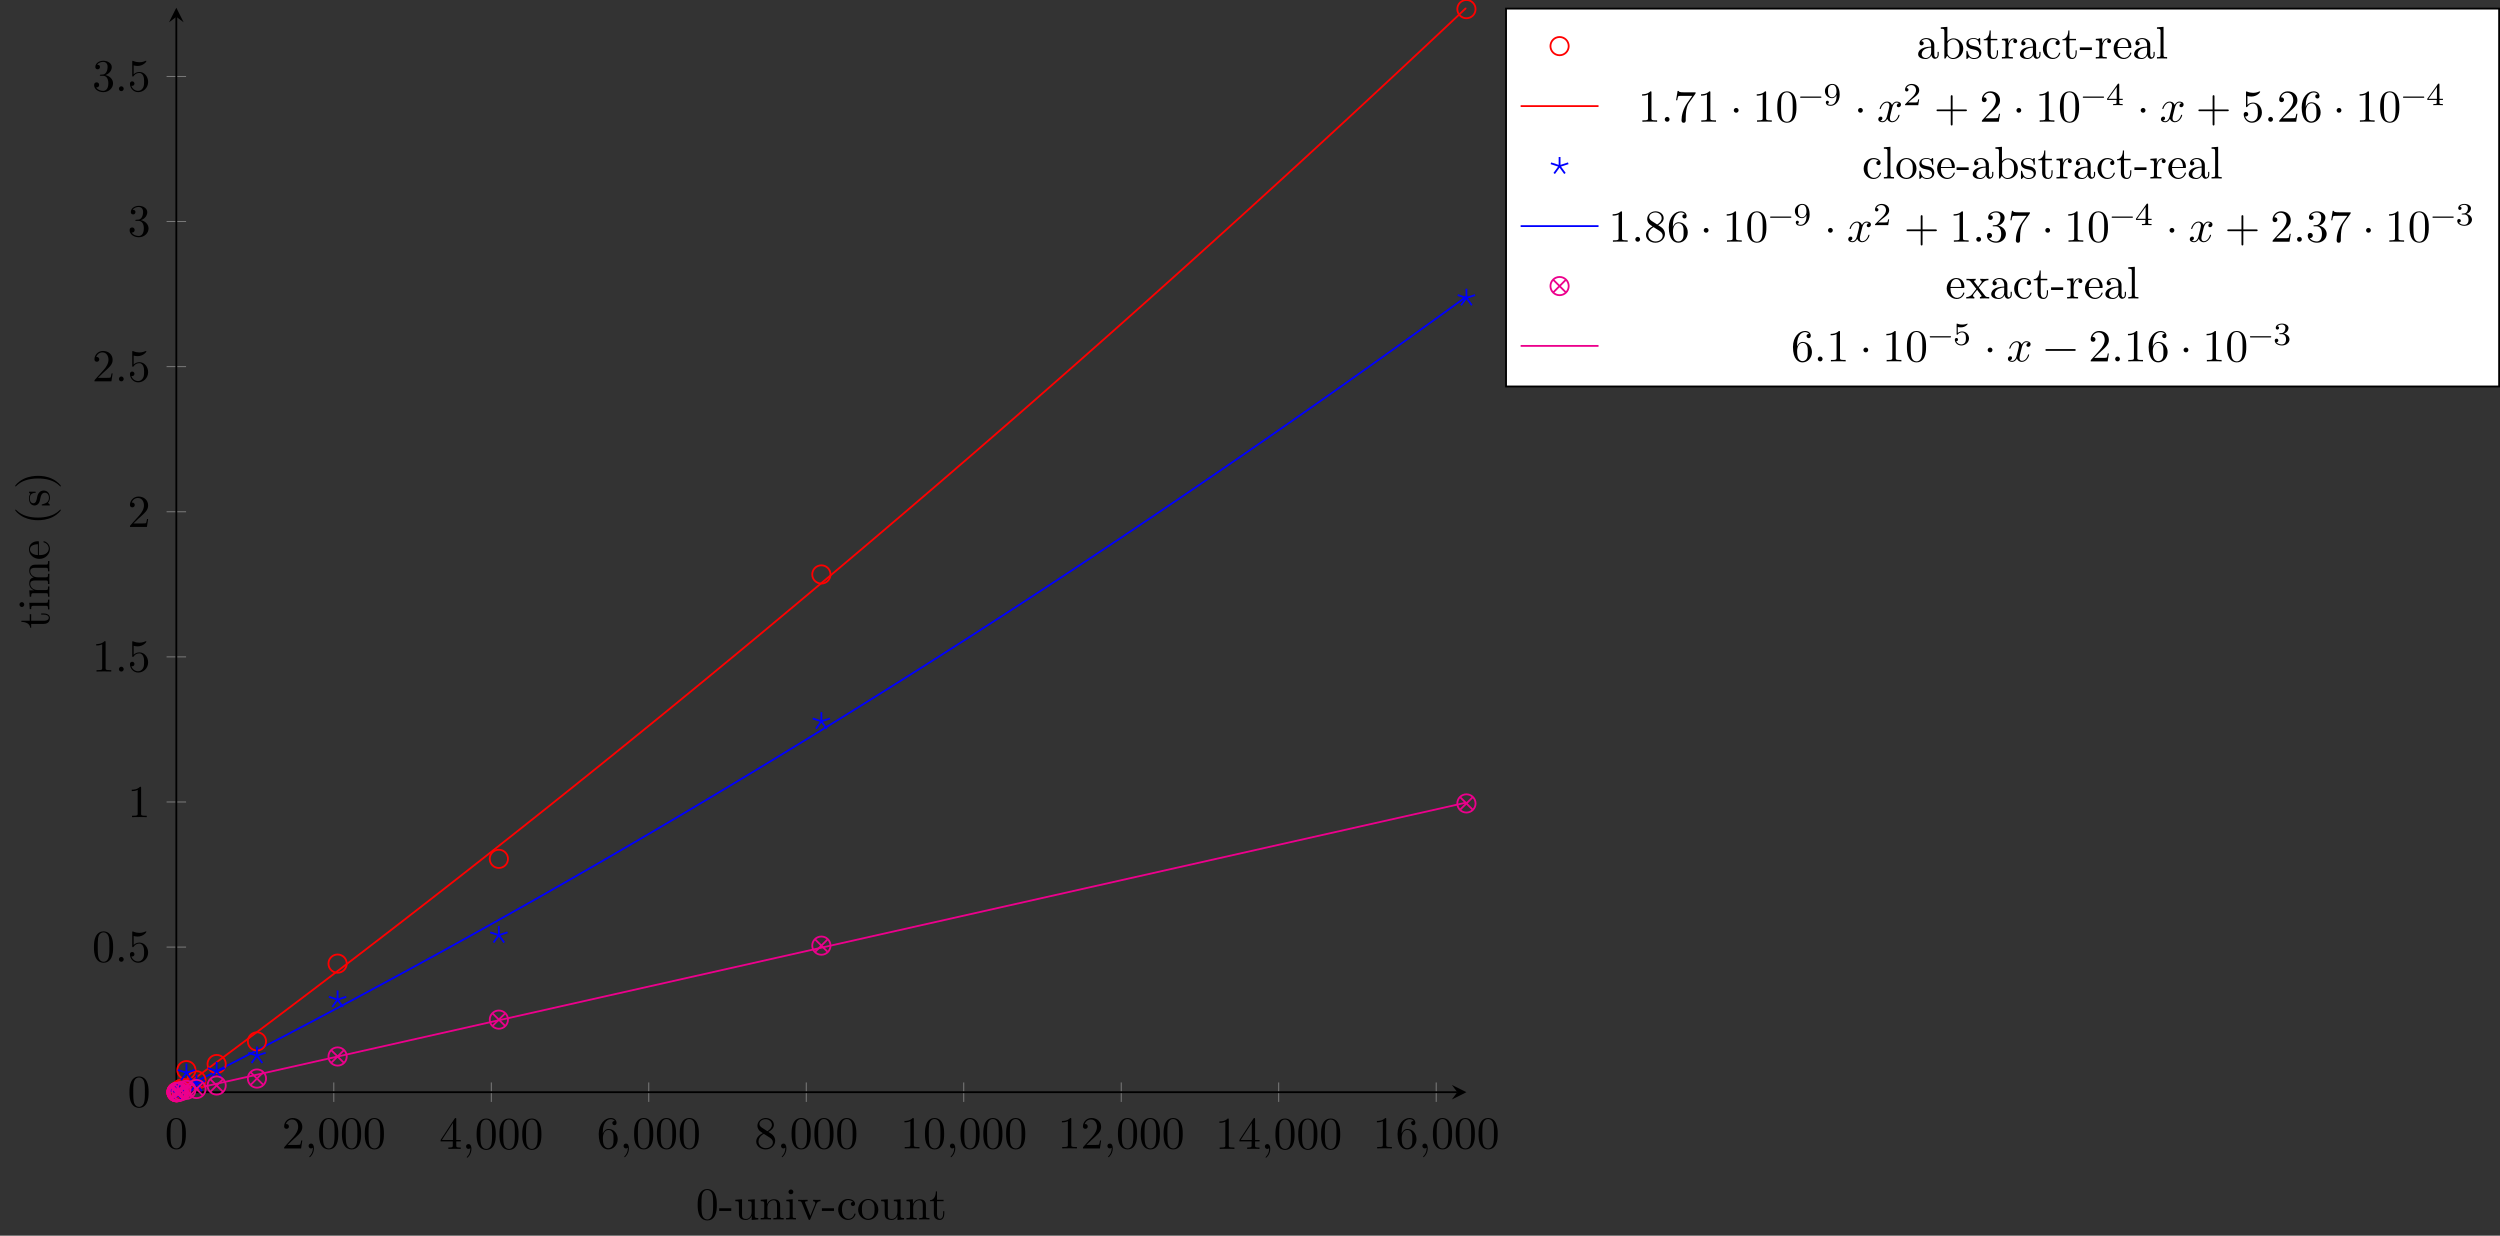 <?xml version="1.0" encoding="UTF-8"?>
<svg xmlns="http://www.w3.org/2000/svg" xmlns:xlink="http://www.w3.org/1999/xlink" width="545.877pt" height="269.808pt" viewBox="0 0 545.877 269.808" version="1.1">
<rect x="0" y="0" width="545.877" height="269.808" fill="#333333" stroke="none"/>
<defs>
<g>
<symbol overflow="visible" id="glyph0-0">
<path style="stroke:none;" d=""/>
</symbol>
<symbol overflow="visible" id="glyph0-1">
<path style="stroke:none;" d="M 4.578 -3.188 C 4.578 -3.984 4.531 -4.781 4.188 -5.516 C 3.734 -6.484 2.906 -6.641 2.5 -6.641 C 1.891 -6.641 1.172 -6.375 0.75 -5.453 C 0.438 -4.766 0.391 -3.984 0.391 -3.188 C 0.391 -2.438 0.422 -1.547 0.844 -0.781 C 1.266 0.016 2 0.219 2.484 0.219 C 3.016 0.219 3.781 0.016 4.219 -0.938 C 4.531 -1.625 4.578 -2.406 4.578 -3.188 Z M 3.766 -3.312 C 3.766 -2.562 3.766 -1.891 3.656 -1.25 C 3.5 -0.297 2.938 0 2.484 0 C 2.094 0 1.5 -0.25 1.328 -1.203 C 1.219 -1.797 1.219 -2.719 1.219 -3.312 C 1.219 -3.953 1.219 -4.609 1.297 -5.141 C 1.484 -6.328 2.234 -6.422 2.484 -6.422 C 2.812 -6.422 3.469 -6.234 3.656 -5.25 C 3.766 -4.688 3.766 -3.938 3.766 -3.312 Z M 3.766 -3.312 "/>
</symbol>
<symbol overflow="visible" id="glyph0-2">
<path style="stroke:none;" d="M 4.469 -1.734 L 4.234 -1.734 C 4.172 -1.438 4.109 -1 4 -0.844 C 3.938 -0.766 3.281 -0.766 3.062 -0.766 L 1.266 -0.766 L 2.328 -1.797 C 3.875 -3.172 4.469 -3.703 4.469 -4.703 C 4.469 -5.844 3.578 -6.641 2.359 -6.641 C 1.234 -6.641 0.5 -5.719 0.5 -4.828 C 0.5 -4.281 1 -4.281 1.031 -4.281 C 1.203 -4.281 1.547 -4.391 1.547 -4.812 C 1.547 -5.062 1.359 -5.328 1.016 -5.328 C 0.938 -5.328 0.922 -5.328 0.891 -5.312 C 1.109 -5.969 1.656 -6.328 2.234 -6.328 C 3.141 -6.328 3.562 -5.516 3.562 -4.703 C 3.562 -3.906 3.078 -3.125 2.516 -2.5 L 0.609 -0.375 C 0.5 -0.266 0.5 -0.234 0.5 0 L 4.203 0 Z M 4.469 -1.734 "/>
</symbol>
<symbol overflow="visible" id="glyph0-3">
<path style="stroke:none;" d="M 2.031 -0.016 C 2.031 -0.672 1.781 -1.062 1.391 -1.062 C 1.062 -1.062 0.859 -0.812 0.859 -0.531 C 0.859 -0.266 1.062 0 1.391 0 C 1.5 0 1.641 -0.047 1.734 -0.125 C 1.766 -0.156 1.781 -0.156 1.781 -0.156 C 1.781 -0.156 1.797 -0.156 1.797 -0.016 C 1.797 0.734 1.453 1.328 1.125 1.656 C 1.016 1.766 1.016 1.781 1.016 1.812 C 1.016 1.891 1.062 1.922 1.109 1.922 C 1.219 1.922 2.031 1.156 2.031 -0.016 Z M 2.031 -0.016 "/>
</symbol>
<symbol overflow="visible" id="glyph0-4">
<path style="stroke:none;" d="M 4.688 -1.641 L 4.688 -1.953 L 3.703 -1.953 L 3.703 -6.484 C 3.703 -6.688 3.703 -6.75 3.531 -6.75 C 3.453 -6.75 3.422 -6.75 3.344 -6.625 L 0.281 -1.953 L 0.281 -1.641 L 2.938 -1.641 L 2.938 -0.781 C 2.938 -0.422 2.906 -0.312 2.172 -0.312 L 1.969 -0.312 L 1.969 0 C 2.375 -0.031 2.891 -0.031 3.312 -0.031 C 3.734 -0.031 4.25 -0.031 4.672 0 L 4.672 -0.312 L 4.453 -0.312 C 3.719 -0.312 3.703 -0.422 3.703 -0.781 L 3.703 -1.641 Z M 2.984 -1.953 L 0.562 -1.953 L 2.984 -5.672 Z M 2.984 -1.953 "/>
</symbol>
<symbol overflow="visible" id="glyph0-5">
<path style="stroke:none;" d="M 4.562 -2.031 C 4.562 -3.297 3.672 -4.25 2.562 -4.25 C 1.891 -4.25 1.516 -3.75 1.312 -3.266 L 1.312 -3.516 C 1.312 -6.031 2.547 -6.391 3.062 -6.391 C 3.297 -6.391 3.719 -6.328 3.938 -5.984 C 3.781 -5.984 3.391 -5.984 3.391 -5.547 C 3.391 -5.234 3.625 -5.078 3.844 -5.078 C 4 -5.078 4.312 -5.172 4.312 -5.562 C 4.312 -6.156 3.875 -6.641 3.047 -6.641 C 1.766 -6.641 0.422 -5.359 0.422 -3.156 C 0.422 -0.484 1.578 0.219 2.5 0.219 C 3.609 0.219 4.562 -0.719 4.562 -2.031 Z M 3.656 -2.047 C 3.656 -1.562 3.656 -1.062 3.484 -0.703 C 3.188 -0.109 2.734 -0.062 2.5 -0.062 C 1.875 -0.062 1.578 -0.656 1.516 -0.812 C 1.328 -1.281 1.328 -2.078 1.328 -2.25 C 1.328 -3.031 1.656 -4.031 2.547 -4.031 C 2.719 -4.031 3.172 -4.031 3.484 -3.406 C 3.656 -3.047 3.656 -2.531 3.656 -2.047 Z M 3.656 -2.047 "/>
</symbol>
<symbol overflow="visible" id="glyph0-6">
<path style="stroke:none;" d="M 4.562 -1.672 C 4.562 -2.031 4.453 -2.484 4.062 -2.906 C 3.875 -3.109 3.719 -3.203 3.078 -3.609 C 3.797 -3.984 4.281 -4.5 4.281 -5.156 C 4.281 -6.078 3.406 -6.641 2.5 -6.641 C 1.5 -6.641 0.688 -5.906 0.688 -4.969 C 0.688 -4.797 0.703 -4.344 1.125 -3.875 C 1.234 -3.766 1.609 -3.516 1.859 -3.344 C 1.281 -3.047 0.422 -2.5 0.422 -1.5 C 0.422 -0.453 1.438 0.219 2.484 0.219 C 3.609 0.219 4.562 -0.609 4.562 -1.672 Z M 3.844 -5.156 C 3.844 -4.578 3.453 -4.109 2.859 -3.766 L 1.625 -4.562 C 1.172 -4.859 1.125 -5.188 1.125 -5.359 C 1.125 -5.969 1.781 -6.391 2.484 -6.391 C 3.203 -6.391 3.844 -5.875 3.844 -5.156 Z M 4.062 -1.312 C 4.062 -0.578 3.312 -0.062 2.5 -0.062 C 1.641 -0.062 0.922 -0.672 0.922 -1.5 C 0.922 -2.078 1.234 -2.719 2.078 -3.188 L 3.312 -2.406 C 3.594 -2.219 4.062 -1.922 4.062 -1.312 Z M 4.062 -1.312 "/>
</symbol>
<symbol overflow="visible" id="glyph0-7">
<path style="stroke:none;" d="M 4.172 0 L 4.172 -0.312 L 3.859 -0.312 C 2.953 -0.312 2.938 -0.422 2.938 -0.781 L 2.938 -6.375 C 2.938 -6.625 2.938 -6.641 2.703 -6.641 C 2.078 -6 1.203 -6 0.891 -6 L 0.891 -5.688 C 1.094 -5.688 1.672 -5.688 2.188 -5.953 L 2.188 -0.781 C 2.188 -0.422 2.156 -0.312 1.266 -0.312 L 0.953 -0.312 L 0.953 0 C 1.297 -0.031 2.156 -0.031 2.562 -0.031 C 2.953 -0.031 3.828 -0.031 4.172 0 Z M 4.172 0 "/>
</symbol>
<symbol overflow="visible" id="glyph0-8">
<path style="stroke:none;" d="M 1.906 -0.531 C 1.906 -0.812 1.672 -1.062 1.391 -1.062 C 1.094 -1.062 0.859 -0.812 0.859 -0.531 C 0.859 -0.234 1.094 0 1.391 0 C 1.672 0 1.906 -0.234 1.906 -0.531 Z M 1.906 -0.531 "/>
</symbol>
<symbol overflow="visible" id="glyph0-9">
<path style="stroke:none;" d="M 4.469 -2 C 4.469 -3.188 3.656 -4.188 2.578 -4.188 C 2.109 -4.188 1.672 -4.031 1.312 -3.672 L 1.312 -5.625 C 1.516 -5.562 1.844 -5.5 2.156 -5.5 C 3.391 -5.5 4.094 -6.406 4.094 -6.531 C 4.094 -6.594 4.062 -6.641 3.984 -6.641 C 3.984 -6.641 3.953 -6.641 3.906 -6.609 C 3.703 -6.516 3.219 -6.312 2.547 -6.312 C 2.156 -6.312 1.688 -6.391 1.219 -6.594 C 1.141 -6.625 1.109 -6.625 1.109 -6.625 C 1 -6.625 1 -6.547 1 -6.391 L 1 -3.438 C 1 -3.266 1 -3.188 1.141 -3.188 C 1.219 -3.188 1.234 -3.203 1.281 -3.266 C 1.391 -3.422 1.75 -3.969 2.562 -3.969 C 3.078 -3.969 3.328 -3.516 3.406 -3.328 C 3.562 -2.953 3.594 -2.578 3.594 -2.078 C 3.594 -1.719 3.594 -1.125 3.344 -0.703 C 3.109 -0.312 2.734 -0.062 2.281 -0.062 C 1.562 -0.062 0.984 -0.594 0.812 -1.172 C 0.844 -1.172 0.875 -1.156 0.984 -1.156 C 1.312 -1.156 1.484 -1.406 1.484 -1.641 C 1.484 -1.891 1.312 -2.141 0.984 -2.141 C 0.844 -2.141 0.5 -2.062 0.5 -1.609 C 0.5 -0.75 1.188 0.219 2.297 0.219 C 3.453 0.219 4.469 -0.734 4.469 -2 Z M 4.469 -2 "/>
</symbol>
<symbol overflow="visible" id="glyph0-10">
<path style="stroke:none;" d="M 4.562 -1.703 C 4.562 -2.516 3.922 -3.297 2.891 -3.516 C 3.703 -3.781 4.281 -4.469 4.281 -5.266 C 4.281 -6.078 3.406 -6.641 2.453 -6.641 C 1.453 -6.641 0.688 -6.047 0.688 -5.281 C 0.688 -4.953 0.906 -4.766 1.203 -4.766 C 1.5 -4.766 1.703 -4.984 1.703 -5.281 C 1.703 -5.766 1.234 -5.766 1.094 -5.766 C 1.391 -6.266 2.047 -6.391 2.406 -6.391 C 2.828 -6.391 3.375 -6.172 3.375 -5.281 C 3.375 -5.156 3.344 -4.578 3.094 -4.141 C 2.797 -3.656 2.453 -3.625 2.203 -3.625 C 2.125 -3.609 1.891 -3.594 1.812 -3.594 C 1.734 -3.578 1.672 -3.562 1.672 -3.469 C 1.672 -3.359 1.734 -3.359 1.906 -3.359 L 2.344 -3.359 C 3.156 -3.359 3.531 -2.688 3.531 -1.703 C 3.531 -0.344 2.844 -0.062 2.406 -0.062 C 1.969 -0.062 1.219 -0.234 0.875 -0.812 C 1.219 -0.766 1.531 -0.984 1.531 -1.359 C 1.531 -1.719 1.266 -1.922 0.984 -1.922 C 0.734 -1.922 0.422 -1.781 0.422 -1.344 C 0.422 -0.438 1.344 0.219 2.438 0.219 C 3.656 0.219 4.562 -0.688 4.562 -1.703 Z M 4.562 -1.703 "/>
</symbol>
<symbol overflow="visible" id="glyph0-11">
<path style="stroke:none;" d="M 4.828 -6.422 L 2.406 -6.422 C 1.203 -6.422 1.172 -6.547 1.141 -6.734 L 0.891 -6.734 L 0.562 -4.688 L 0.812 -4.688 C 0.844 -4.844 0.922 -5.469 1.062 -5.594 C 1.125 -5.656 1.906 -5.656 2.031 -5.656 L 4.094 -5.656 L 2.984 -4.078 C 2.078 -2.734 1.75 -1.344 1.75 -0.328 C 1.75 -0.234 1.75 0.219 2.219 0.219 C 2.672 0.219 2.672 -0.234 2.672 -0.328 L 2.672 -0.844 C 2.672 -1.391 2.703 -1.938 2.781 -2.469 C 2.828 -2.703 2.953 -3.562 3.406 -4.172 L 4.75 -6.078 C 4.828 -6.188 4.828 -6.203 4.828 -6.422 Z M 4.828 -6.422 "/>
</symbol>
<symbol overflow="visible" id="glyph0-12">
<path style="stroke:none;" d="M 1.906 -2.5 C 1.906 -2.781 1.672 -3.016 1.391 -3.016 C 1.094 -3.016 0.859 -2.781 0.859 -2.5 C 0.859 -2.203 1.094 -1.969 1.391 -1.969 C 1.672 -1.969 1.906 -2.203 1.906 -2.5 Z M 1.906 -2.5 "/>
</symbol>
<symbol overflow="visible" id="glyph0-13">
<path style="stroke:none;" d="M 5.25 -3.75 C 5.25 -4.266 4.672 -4.406 4.328 -4.406 C 3.75 -4.406 3.406 -3.875 3.281 -3.656 C 3.031 -4.312 2.5 -4.406 2.203 -4.406 C 1.172 -4.406 0.594 -3.125 0.594 -2.875 C 0.594 -2.766 0.719 -2.766 0.719 -2.766 C 0.797 -2.766 0.828 -2.797 0.844 -2.875 C 1.188 -3.938 1.844 -4.188 2.188 -4.188 C 2.375 -4.188 2.719 -4.094 2.719 -3.516 C 2.719 -3.203 2.547 -2.547 2.188 -1.141 C 2.031 -0.531 1.672 -0.109 1.234 -0.109 C 1.172 -0.109 0.953 -0.109 0.734 -0.234 C 0.984 -0.297 1.203 -0.5 1.203 -0.781 C 1.203 -1.047 0.984 -1.125 0.844 -1.125 C 0.531 -1.125 0.297 -0.875 0.297 -0.547 C 0.297 -0.094 0.781 0.109 1.219 0.109 C 1.891 0.109 2.25 -0.594 2.266 -0.641 C 2.391 -0.281 2.75 0.109 3.344 0.109 C 4.375 0.109 4.938 -1.172 4.938 -1.422 C 4.938 -1.531 4.859 -1.531 4.828 -1.531 C 4.734 -1.531 4.719 -1.484 4.688 -1.422 C 4.359 -0.344 3.688 -0.109 3.375 -0.109 C 2.984 -0.109 2.828 -0.422 2.828 -0.766 C 2.828 -0.984 2.875 -1.203 2.984 -1.641 L 3.328 -3.016 C 3.391 -3.266 3.625 -4.188 4.312 -4.188 C 4.359 -4.188 4.609 -4.188 4.812 -4.062 C 4.531 -4 4.344 -3.766 4.344 -3.516 C 4.344 -3.359 4.453 -3.172 4.719 -3.172 C 4.938 -3.172 5.25 -3.344 5.25 -3.75 Z M 5.25 -3.75 "/>
</symbol>
<symbol overflow="visible" id="glyph0-14">
<path style="stroke:none;" d="M 7.203 -2.5 C 7.203 -2.609 7.109 -2.688 7 -2.688 L 4.078 -2.688 L 4.078 -5.609 C 4.078 -5.719 3.984 -5.812 3.875 -5.812 C 3.766 -5.812 3.672 -5.719 3.672 -5.609 L 3.672 -2.688 L 0.75 -2.688 C 0.641 -2.688 0.562 -2.609 0.562 -2.5 C 0.562 -2.375 0.641 -2.297 0.75 -2.297 L 3.672 -2.297 L 3.672 0.625 C 3.672 0.734 3.766 0.828 3.875 0.828 C 3.984 0.828 4.078 0.734 4.078 0.625 L 4.078 -2.297 L 7 -2.297 C 7.109 -2.297 7.203 -2.375 7.203 -2.5 Z M 7.203 -2.5 "/>
</symbol>
<symbol overflow="visible" id="glyph0-15">
<path style="stroke:none;" d="M 7.203 -2.5 C 7.203 -2.609 7.109 -2.688 7 -2.688 L 0.75 -2.688 C 0.641 -2.688 0.562 -2.609 0.562 -2.5 C 0.562 -2.375 0.641 -2.297 0.75 -2.297 L 7 -2.297 C 7.109 -2.297 7.203 -2.375 7.203 -2.5 Z M 7.203 -2.5 "/>
</symbol>
<symbol overflow="visible" id="glyph1-0">
<path style="stroke:none;" d=""/>
</symbol>
<symbol overflow="visible" id="glyph1-1">
<path style="stroke:none;" d="M 4.578 -3.188 C 4.578 -3.984 4.531 -4.781 4.188 -5.516 C 3.734 -6.484 2.906 -6.641 2.5 -6.641 C 1.891 -6.641 1.172 -6.375 0.75 -5.453 C 0.438 -4.766 0.391 -3.984 0.391 -3.188 C 0.391 -2.438 0.422 -1.547 0.844 -0.781 C 1.266 0.016 2 0.219 2.484 0.219 C 3.016 0.219 3.781 0.016 4.219 -0.938 C 4.531 -1.625 4.578 -2.406 4.578 -3.188 Z M 3.766 -3.312 C 3.766 -2.562 3.766 -1.891 3.656 -1.25 C 3.5 -0.297 2.938 0 2.484 0 C 2.094 0 1.5 -0.25 1.328 -1.203 C 1.219 -1.797 1.219 -2.719 1.219 -3.312 C 1.219 -3.953 1.219 -4.609 1.297 -5.141 C 1.484 -6.328 2.234 -6.422 2.484 -6.422 C 2.812 -6.422 3.469 -6.234 3.656 -5.25 C 3.766 -4.688 3.766 -3.938 3.766 -3.312 Z M 3.766 -3.312 "/>
</symbol>
<symbol overflow="visible" id="glyph1-2">
<path style="stroke:none;" d="M 2.75 -1.859 L 2.75 -2.438 L 0.109 -2.438 L 0.109 -1.859 Z M 2.75 -1.859 "/>
</symbol>
<symbol overflow="visible" id="glyph1-3">
<path style="stroke:none;" d="M 5.328 0 L 5.328 -0.312 C 4.641 -0.312 4.562 -0.375 4.562 -0.875 L 4.562 -4.406 L 3.094 -4.297 L 3.094 -3.984 C 3.781 -3.984 3.875 -3.922 3.875 -3.422 L 3.875 -1.656 C 3.875 -0.781 3.391 -0.109 2.656 -0.109 C 1.828 -0.109 1.781 -0.578 1.781 -1.094 L 1.781 -4.406 L 0.312 -4.297 L 0.312 -3.984 C 1.094 -3.984 1.094 -3.953 1.094 -3.078 L 1.094 -1.578 C 1.094 -0.797 1.094 0.109 2.609 0.109 C 3.172 0.109 3.609 -0.172 3.891 -0.781 L 3.891 0.109 Z M 5.328 0 "/>
</symbol>
<symbol overflow="visible" id="glyph1-4">
<path style="stroke:none;" d="M 5.328 0 L 5.328 -0.312 C 4.812 -0.312 4.562 -0.312 4.562 -0.609 L 4.562 -2.516 C 4.562 -3.375 4.562 -3.672 4.25 -4.031 C 4.109 -4.203 3.781 -4.406 3.203 -4.406 C 2.469 -4.406 2 -3.984 1.719 -3.359 L 1.719 -4.406 L 0.312 -4.297 L 0.312 -3.984 C 1.016 -3.984 1.094 -3.922 1.094 -3.422 L 1.094 -0.75 C 1.094 -0.312 0.984 -0.312 0.312 -0.312 L 0.312 0 L 1.453 -0.031 L 2.562 0 L 2.562 -0.312 C 1.891 -0.312 1.781 -0.312 1.781 -0.75 L 1.781 -2.594 C 1.781 -3.625 2.5 -4.188 3.125 -4.188 C 3.766 -4.188 3.875 -3.656 3.875 -3.078 L 3.875 -0.75 C 3.875 -0.312 3.766 -0.312 3.094 -0.312 L 3.094 0 L 4.219 -0.031 Z M 5.328 0 "/>
</symbol>
<symbol overflow="visible" id="glyph1-5">
<path style="stroke:none;" d="M 2.469 0 L 2.469 -0.312 C 1.797 -0.312 1.766 -0.359 1.766 -0.75 L 1.766 -4.406 L 0.375 -4.297 L 0.375 -3.984 C 1.016 -3.984 1.109 -3.922 1.109 -3.438 L 1.109 -0.75 C 1.109 -0.312 1 -0.312 0.328 -0.312 L 0.328 0 L 1.422 -0.031 C 1.781 -0.031 2.125 -0.016 2.469 0 Z M 1.906 -6.016 C 1.906 -6.297 1.688 -6.547 1.391 -6.547 C 1.047 -6.547 0.844 -6.266 0.844 -6.016 C 0.844 -5.75 1.078 -5.5 1.375 -5.5 C 1.719 -5.5 1.906 -5.766 1.906 -6.016 Z M 1.906 -6.016 "/>
</symbol>
<symbol overflow="visible" id="glyph1-6">
<path style="stroke:none;" d="M 5.062 -3.984 L 5.062 -4.297 C 4.828 -4.281 4.547 -4.266 4.312 -4.266 L 3.453 -4.297 L 3.453 -3.984 C 3.812 -3.984 3.922 -3.75 3.922 -3.562 C 3.922 -3.469 3.906 -3.422 3.875 -3.312 L 2.844 -0.781 L 1.734 -3.562 C 1.672 -3.688 1.672 -3.734 1.672 -3.734 C 1.672 -3.984 2.062 -3.984 2.25 -3.984 L 2.25 -4.297 L 1.156 -4.266 C 0.891 -4.266 0.484 -4.281 0.188 -4.297 L 0.188 -3.984 C 0.812 -3.984 0.859 -3.922 0.984 -3.625 L 2.422 -0.078 C 2.484 0.062 2.5 0.109 2.625 0.109 C 2.766 0.109 2.797 0.016 2.844 -0.078 L 4.141 -3.312 C 4.234 -3.547 4.406 -3.984 5.062 -3.984 Z M 5.062 -3.984 "/>
</symbol>
<symbol overflow="visible" id="glyph1-7">
<path style="stroke:none;" d="M 4.141 -1.188 C 4.141 -1.281 4.031 -1.281 4 -1.281 C 3.922 -1.281 3.891 -1.25 3.875 -1.188 C 3.594 -0.266 2.938 -0.141 2.578 -0.141 C 2.047 -0.141 1.172 -0.562 1.172 -2.172 C 1.172 -3.797 1.984 -4.219 2.516 -4.219 C 2.609 -4.219 3.234 -4.203 3.578 -3.844 C 3.172 -3.812 3.109 -3.516 3.109 -3.391 C 3.109 -3.125 3.297 -2.938 3.562 -2.938 C 3.828 -2.938 4.031 -3.094 4.031 -3.406 C 4.031 -4.078 3.266 -4.469 2.5 -4.469 C 1.25 -4.469 0.344 -3.391 0.344 -2.156 C 0.344 -0.875 1.328 0.109 2.484 0.109 C 3.812 0.109 4.141 -1.094 4.141 -1.188 Z M 4.141 -1.188 "/>
</symbol>
<symbol overflow="visible" id="glyph1-8">
<path style="stroke:none;" d="M 4.688 -2.141 C 4.688 -3.406 3.703 -4.469 2.5 -4.469 C 1.25 -4.469 0.281 -3.375 0.281 -2.141 C 0.281 -0.844 1.312 0.109 2.484 0.109 C 3.688 0.109 4.688 -0.875 4.688 -2.141 Z M 3.875 -2.219 C 3.875 -1.859 3.875 -1.312 3.656 -0.875 C 3.422 -0.422 2.984 -0.141 2.5 -0.141 C 2.062 -0.141 1.625 -0.344 1.359 -0.812 C 1.109 -1.25 1.109 -1.859 1.109 -2.219 C 1.109 -2.609 1.109 -3.141 1.344 -3.578 C 1.609 -4.031 2.078 -4.25 2.484 -4.25 C 2.922 -4.25 3.344 -4.031 3.609 -3.594 C 3.875 -3.172 3.875 -2.594 3.875 -2.219 Z M 3.875 -2.219 "/>
</symbol>
<symbol overflow="visible" id="glyph1-9">
<path style="stroke:none;" d="M 3.312 -1.234 L 3.312 -1.797 L 3.062 -1.797 L 3.062 -1.25 C 3.062 -0.516 2.766 -0.141 2.391 -0.141 C 1.719 -0.141 1.719 -1.047 1.719 -1.219 L 1.719 -3.984 L 3.156 -3.984 L 3.156 -4.297 L 1.719 -4.297 L 1.719 -6.125 L 1.469 -6.125 C 1.469 -5.312 1.172 -4.25 0.188 -4.203 L 0.188 -3.984 L 1.031 -3.984 L 1.031 -1.234 C 1.031 -0.016 1.969 0.109 2.328 0.109 C 3.031 0.109 3.312 -0.594 3.312 -1.234 Z M 3.312 -1.234 "/>
</symbol>
<symbol overflow="visible" id="glyph1-10">
<path style="stroke:none;" d="M 4.812 -0.891 L 4.812 -1.453 L 4.562 -1.453 L 4.562 -0.891 C 4.562 -0.312 4.312 -0.25 4.203 -0.25 C 3.875 -0.25 3.844 -0.703 3.844 -0.75 L 3.844 -2.734 C 3.844 -3.156 3.844 -3.547 3.484 -3.922 C 3.094 -4.312 2.594 -4.469 2.109 -4.469 C 1.297 -4.469 0.609 -4 0.609 -3.344 C 0.609 -3.047 0.812 -2.875 1.062 -2.875 C 1.344 -2.875 1.531 -3.078 1.531 -3.328 C 1.531 -3.453 1.469 -3.781 1.016 -3.781 C 1.281 -4.141 1.781 -4.25 2.094 -4.25 C 2.578 -4.25 3.156 -3.859 3.156 -2.969 L 3.156 -2.609 C 2.641 -2.578 1.938 -2.547 1.312 -2.25 C 0.562 -1.906 0.312 -1.391 0.312 -0.953 C 0.312 -0.141 1.281 0.109 1.906 0.109 C 2.578 0.109 3.031 -0.297 3.219 -0.75 C 3.266 -0.359 3.531 0.062 4 0.062 C 4.203 0.062 4.812 -0.078 4.812 -0.891 Z M 3.156 -1.391 C 3.156 -0.453 2.438 -0.109 1.984 -0.109 C 1.5 -0.109 1.094 -0.453 1.094 -0.953 C 1.094 -1.5 1.5 -2.328 3.156 -2.391 Z M 3.156 -1.391 "/>
</symbol>
<symbol overflow="visible" id="glyph1-11">
<path style="stroke:none;" d="M 5.188 -2.156 C 5.188 -3.422 4.219 -4.406 3.078 -4.406 C 2.297 -4.406 1.875 -3.938 1.719 -3.766 L 1.719 -6.922 L 0.281 -6.812 L 0.281 -6.5 C 0.984 -6.5 1.062 -6.438 1.062 -5.938 L 1.062 0 L 1.312 0 L 1.672 -0.625 C 1.812 -0.391 2.234 0.109 2.969 0.109 C 4.156 0.109 5.188 -0.875 5.188 -2.156 Z M 4.359 -2.156 C 4.359 -1.797 4.344 -1.203 4.062 -0.75 C 3.844 -0.438 3.469 -0.109 2.938 -0.109 C 2.484 -0.109 2.125 -0.344 1.891 -0.719 C 1.75 -0.922 1.75 -0.953 1.75 -1.141 L 1.75 -3.188 C 1.75 -3.375 1.75 -3.391 1.859 -3.547 C 2.25 -4.109 2.797 -4.188 3.031 -4.188 C 3.484 -4.188 3.844 -3.922 4.078 -3.547 C 4.344 -3.141 4.359 -2.578 4.359 -2.156 Z M 4.359 -2.156 "/>
</symbol>
<symbol overflow="visible" id="glyph1-12">
<path style="stroke:none;" d="M 3.594 -1.281 C 3.594 -1.797 3.297 -2.109 3.172 -2.219 C 2.844 -2.547 2.453 -2.625 2.031 -2.703 C 1.469 -2.812 0.812 -2.938 0.812 -3.516 C 0.812 -3.875 1.062 -4.281 1.922 -4.281 C 3.016 -4.281 3.078 -3.375 3.094 -3.078 C 3.094 -2.984 3.203 -2.984 3.203 -2.984 C 3.344 -2.984 3.344 -3.031 3.344 -3.219 L 3.344 -4.234 C 3.344 -4.391 3.344 -4.469 3.234 -4.469 C 3.188 -4.469 3.156 -4.469 3.031 -4.344 C 3 -4.312 2.906 -4.219 2.859 -4.188 C 2.484 -4.469 2.078 -4.469 1.922 -4.469 C 0.703 -4.469 0.328 -3.797 0.328 -3.234 C 0.328 -2.891 0.484 -2.609 0.75 -2.391 C 1.078 -2.141 1.359 -2.078 2.078 -1.938 C 2.297 -1.891 3.109 -1.734 3.109 -1.016 C 3.109 -0.516 2.766 -0.109 1.984 -0.109 C 1.141 -0.109 0.781 -0.672 0.594 -1.531 C 0.562 -1.656 0.562 -1.688 0.453 -1.688 C 0.328 -1.688 0.328 -1.625 0.328 -1.453 L 0.328 -0.125 C 0.328 0.047 0.328 0.109 0.438 0.109 C 0.484 0.109 0.5 0.094 0.688 -0.094 C 0.703 -0.109 0.703 -0.125 0.891 -0.312 C 1.328 0.094 1.781 0.109 1.984 0.109 C 3.125 0.109 3.594 -0.562 3.594 -1.281 Z M 3.594 -1.281 "/>
</symbol>
<symbol overflow="visible" id="glyph1-13">
<path style="stroke:none;" d="M 3.625 -3.797 C 3.625 -4.109 3.312 -4.406 2.891 -4.406 C 2.156 -4.406 1.797 -3.734 1.672 -3.312 L 1.672 -4.406 L 0.281 -4.297 L 0.281 -3.984 C 0.984 -3.984 1.062 -3.922 1.062 -3.422 L 1.062 -0.75 C 1.062 -0.312 0.953 -0.312 0.281 -0.312 L 0.281 0 L 1.422 -0.031 C 1.812 -0.031 2.281 -0.031 2.688 0 L 2.688 -0.312 L 2.469 -0.312 C 1.734 -0.312 1.719 -0.422 1.719 -0.781 L 1.719 -2.312 C 1.719 -3.297 2.141 -4.188 2.891 -4.188 C 2.953 -4.188 2.984 -4.188 3 -4.172 C 2.969 -4.172 2.766 -4.047 2.766 -3.781 C 2.766 -3.516 2.984 -3.359 3.203 -3.359 C 3.375 -3.359 3.625 -3.484 3.625 -3.797 Z M 3.625 -3.797 "/>
</symbol>
<symbol overflow="visible" id="glyph1-14">
<path style="stroke:none;" d="M 4.141 -1.188 C 4.141 -1.281 4.062 -1.312 4 -1.312 C 3.922 -1.312 3.891 -1.25 3.875 -1.172 C 3.531 -0.141 2.625 -0.141 2.531 -0.141 C 2.031 -0.141 1.641 -0.438 1.406 -0.812 C 1.109 -1.281 1.109 -1.938 1.109 -2.297 L 3.891 -2.297 C 4.109 -2.297 4.141 -2.297 4.141 -2.516 C 4.141 -3.5 3.594 -4.469 2.359 -4.469 C 1.203 -4.469 0.281 -3.438 0.281 -2.188 C 0.281 -0.859 1.328 0.109 2.469 0.109 C 3.688 0.109 4.141 -1 4.141 -1.188 Z M 3.484 -2.516 L 1.109 -2.516 C 1.172 -4 2.016 -4.25 2.359 -4.25 C 3.375 -4.25 3.484 -2.906 3.484 -2.516 Z M 3.484 -2.516 "/>
</symbol>
<symbol overflow="visible" id="glyph1-15">
<path style="stroke:none;" d="M 2.547 0 L 2.547 -0.312 C 1.875 -0.312 1.766 -0.312 1.766 -0.75 L 1.766 -6.922 L 0.328 -6.812 L 0.328 -6.5 C 1.031 -6.5 1.109 -6.438 1.109 -5.938 L 1.109 -0.75 C 1.109 -0.312 1 -0.312 0.328 -0.312 L 0.328 0 L 1.438 -0.031 Z M 2.547 0 "/>
</symbol>
<symbol overflow="visible" id="glyph1-16">
<path style="stroke:none;" d="M 5.141 0 L 5.141 -0.312 C 4.609 -0.312 4.422 -0.328 4.203 -0.625 L 2.859 -2.344 C 3.156 -2.719 3.531 -3.203 3.781 -3.469 C 4.094 -3.828 4.5 -3.984 4.969 -3.984 L 4.969 -4.297 C 4.703 -4.281 4.406 -4.266 4.141 -4.266 C 3.844 -4.266 3.312 -4.281 3.188 -4.297 L 3.188 -3.984 C 3.406 -3.969 3.484 -3.844 3.484 -3.672 C 3.484 -3.516 3.375 -3.391 3.328 -3.328 L 2.719 -2.547 L 1.938 -3.562 C 1.844 -3.656 1.844 -3.672 1.844 -3.734 C 1.844 -3.891 2 -3.984 2.188 -3.984 L 2.188 -4.297 L 1.109 -4.266 C 0.906 -4.266 0.438 -4.281 0.172 -4.297 L 0.172 -3.984 C 0.875 -3.984 0.875 -3.984 1.344 -3.375 L 2.328 -2.094 C 1.859 -1.5 1.859 -1.469 1.391 -0.906 C 0.922 -0.328 0.328 -0.312 0.125 -0.312 L 0.125 0 C 0.375 -0.016 0.688 -0.031 0.953 -0.031 L 1.891 0 L 1.891 -0.312 C 1.672 -0.344 1.609 -0.469 1.609 -0.625 C 1.609 -0.844 1.891 -1.172 2.5 -1.891 L 3.266 -0.891 C 3.344 -0.781 3.469 -0.625 3.469 -0.562 C 3.469 -0.469 3.375 -0.312 3.109 -0.312 L 3.109 0 L 4.188 -0.031 C 4.453 -0.031 4.844 -0.016 5.141 0 Z M 5.141 0 "/>
</symbol>
<symbol overflow="visible" id="glyph2-0">
<path style="stroke:none;" d=""/>
</symbol>
<symbol overflow="visible" id="glyph2-1">
<path style="stroke:none;" d="M -1.234 -3.312 L -1.797 -3.312 L -1.797 -3.062 L -1.25 -3.062 C -0.516 -3.062 -0.141 -2.766 -0.141 -2.391 C -0.141 -1.719 -1.047 -1.719 -1.219 -1.719 L -3.984 -1.719 L -3.984 -3.156 L -4.297 -3.156 L -4.297 -1.719 L -6.125 -1.719 L -6.125 -1.469 C -5.312 -1.469 -4.25 -1.172 -4.203 -0.188 L -3.984 -0.188 L -3.984 -1.031 L -1.234 -1.031 C -0.016 -1.031 0.109 -1.969 0.109 -2.328 C 0.109 -3.031 -0.594 -3.312 -1.234 -3.312 Z M -1.234 -3.312 "/>
</symbol>
<symbol overflow="visible" id="glyph2-2">
<path style="stroke:none;" d="M 0 -2.469 L -0.312 -2.469 C -0.312 -1.797 -0.359 -1.766 -0.75 -1.766 L -4.406 -1.766 L -4.297 -0.375 L -3.984 -0.375 C -3.984 -1.016 -3.922 -1.109 -3.438 -1.109 L -0.75 -1.109 C -0.312 -1.109 -0.312 -1 -0.312 -0.328 L 0 -0.328 L -0.031 -1.422 C -0.031 -1.781 -0.016 -2.125 0 -2.469 Z M -6.016 -1.906 C -6.297 -1.906 -6.547 -1.688 -6.547 -1.391 C -6.547 -1.047 -6.266 -0.844 -6.016 -0.844 C -5.75 -0.844 -5.5 -1.078 -5.5 -1.375 C -5.5 -1.719 -5.766 -1.906 -6.016 -1.906 Z M -6.016 -1.906 "/>
</symbol>
<symbol overflow="visible" id="glyph2-3">
<path style="stroke:none;" d="M 0 -8.109 L -0.312 -8.109 C -0.312 -7.594 -0.312 -7.344 -0.609 -7.328 L -2.516 -7.328 C -3.375 -7.328 -3.672 -7.328 -4.031 -7.016 C -4.203 -6.875 -4.406 -6.547 -4.406 -5.969 C -4.406 -5.141 -3.812 -4.688 -3.422 -4.531 C -4.297 -4.391 -4.406 -3.656 -4.406 -3.203 C -4.406 -2.469 -3.984 -2 -3.359 -1.719 L -4.406 -1.719 L -4.297 -0.312 L -3.984 -0.312 C -3.984 -1.016 -3.922 -1.094 -3.422 -1.094 L -0.75 -1.094 C -0.312 -1.094 -0.312 -0.984 -0.312 -0.312 L 0 -0.312 L -0.031 -1.453 L 0 -2.562 L -0.312 -2.562 C -0.312 -1.891 -0.312 -1.781 -0.75 -1.781 L -2.594 -1.781 C -3.625 -1.781 -4.188 -2.5 -4.188 -3.125 C -4.188 -3.766 -3.656 -3.875 -3.078 -3.875 L -0.75 -3.875 C -0.312 -3.875 -0.312 -3.766 -0.312 -3.094 L 0 -3.094 L -0.031 -4.219 L 0 -5.328 L -0.312 -5.328 C -0.312 -4.672 -0.312 -4.562 -0.75 -4.562 L -2.594 -4.562 C -3.625 -4.562 -4.188 -5.266 -4.188 -5.906 C -4.188 -6.531 -3.656 -6.641 -3.078 -6.641 L -0.75 -6.641 C -0.312 -6.641 -0.312 -6.531 -0.312 -5.859 L 0 -5.859 L -0.031 -6.984 Z M 0 -8.109 "/>
</symbol>
<symbol overflow="visible" id="glyph2-4">
<path style="stroke:none;" d="M -1.188 -4.141 C -1.281 -4.141 -1.312 -4.062 -1.312 -4 C -1.312 -3.922 -1.25 -3.891 -1.172 -3.875 C -0.141 -3.531 -0.141 -2.625 -0.141 -2.531 C -0.141 -2.031 -0.438 -1.641 -0.812 -1.406 C -1.281 -1.109 -1.938 -1.109 -2.297 -1.109 L -2.297 -3.891 C -2.297 -4.109 -2.297 -4.141 -2.516 -4.141 C -3.5 -4.141 -4.469 -3.594 -4.469 -2.359 C -4.469 -1.203 -3.438 -0.281 -2.188 -0.281 C -0.859 -0.281 0.109 -1.328 0.109 -2.469 C 0.109 -3.688 -1 -4.141 -1.188 -4.141 Z M -2.516 -3.484 L -2.516 -1.109 C -4 -1.172 -4.25 -2.016 -4.25 -2.359 C -4.25 -3.375 -2.906 -3.484 -2.516 -3.484 Z M -2.516 -3.484 "/>
</symbol>
<symbol overflow="visible" id="glyph2-5">
<path style="stroke:none;" d="M 2.391 -3.297 C 2.359 -3.297 2.344 -3.297 2.172 -3.125 C 0.922 -1.891 -0.969 -1.562 -2.5 -1.562 C -4.234 -1.562 -5.969 -1.938 -7.203 -3.172 C -7.328 -3.297 -7.344 -3.297 -7.375 -3.297 C -7.453 -3.297 -7.484 -3.266 -7.484 -3.203 C -7.484 -3.094 -6.797 -2.203 -5.531 -1.609 C -4.438 -1.109 -3.328 -0.984 -2.5 -0.984 C -1.719 -0.984 -0.516 -1.094 0.625 -1.641 C 1.844 -2.25 2.5 -3.094 2.5 -3.203 C 2.5 -3.266 2.469 -3.297 2.391 -3.297 Z M 2.391 -3.297 "/>
</symbol>
<symbol overflow="visible" id="glyph2-6">
<path style="stroke:none;" d="M -1.281 -3.594 C -1.797 -3.594 -2.109 -3.297 -2.219 -3.172 C -2.547 -2.844 -2.625 -2.453 -2.703 -2.031 C -2.812 -1.469 -2.938 -0.812 -3.516 -0.812 C -3.875 -0.812 -4.281 -1.062 -4.281 -1.922 C -4.281 -3.016 -3.375 -3.078 -3.078 -3.094 C -2.984 -3.094 -2.984 -3.203 -2.984 -3.203 C -2.984 -3.344 -3.031 -3.344 -3.219 -3.344 L -4.234 -3.344 C -4.391 -3.344 -4.469 -3.344 -4.469 -3.234 C -4.469 -3.188 -4.469 -3.156 -4.344 -3.031 C -4.312 -3 -4.219 -2.906 -4.188 -2.859 C -4.469 -2.484 -4.469 -2.078 -4.469 -1.922 C -4.469 -0.703 -3.797 -0.328 -3.234 -0.328 C -2.891 -0.328 -2.609 -0.484 -2.391 -0.75 C -2.141 -1.078 -2.078 -1.359 -1.938 -2.078 C -1.891 -2.297 -1.734 -3.109 -1.016 -3.109 C -0.516 -3.109 -0.109 -2.766 -0.109 -1.984 C -0.109 -1.141 -0.672 -0.781 -1.531 -0.594 C -1.656 -0.562 -1.688 -0.562 -1.688 -0.453 C -1.688 -0.328 -1.625 -0.328 -1.453 -0.328 L -0.125 -0.328 C 0.047 -0.328 0.109 -0.328 0.109 -0.438 C 0.109 -0.484 0.094 -0.5 -0.094 -0.688 C -0.109 -0.703 -0.125 -0.703 -0.312 -0.891 C 0.094 -1.328 0.109 -1.781 0.109 -1.984 C 0.109 -3.125 -0.562 -3.594 -1.281 -3.594 Z M -1.281 -3.594 "/>
</symbol>
<symbol overflow="visible" id="glyph2-7">
<path style="stroke:none;" d="M -2.5 -2.875 C -3.266 -2.875 -4.469 -2.766 -5.609 -2.219 C -6.828 -1.625 -7.484 -0.766 -7.484 -0.672 C -7.484 -0.609 -7.438 -0.562 -7.375 -0.562 C -7.344 -0.562 -7.328 -0.562 -7.141 -0.75 C -6.156 -1.734 -4.578 -2.297 -2.5 -2.297 C -0.781 -2.297 0.969 -1.938 2.219 -0.703 C 2.344 -0.562 2.359 -0.562 2.391 -0.562 C 2.453 -0.562 2.5 -0.609 2.5 -0.672 C 2.5 -0.766 1.812 -1.672 0.547 -2.25 C -0.547 -2.766 -1.656 -2.875 -2.5 -2.875 Z M -2.5 -2.875 "/>
</symbol>
<symbol overflow="visible" id="glyph3-0">
<path style="stroke:none;" d=""/>
</symbol>
<symbol overflow="visible" id="glyph3-1">
<path style="stroke:none;" d="M 5.047 -1.75 C 5.047 -1.828 4.984 -1.891 4.906 -1.891 L 0.531 -1.891 C 0.453 -1.891 0.391 -1.828 0.391 -1.75 C 0.391 -1.672 0.453 -1.609 0.531 -1.609 L 4.906 -1.609 C 4.984 -1.609 5.047 -1.672 5.047 -1.75 Z M 5.047 -1.75 "/>
</symbol>
<symbol overflow="visible" id="glyph3-2">
<path style="stroke:none;" d="M 3.594 -2.297 C 3.594 -4.031 2.828 -4.641 2 -4.641 C 1.781 -4.641 1.297 -4.609 0.891 -4.219 C 0.656 -3.984 0.375 -3.703 0.375 -3.078 C 0.375 -2.188 1.078 -1.531 1.906 -1.531 C 2.453 -1.531 2.766 -1.906 2.922 -2.219 L 2.922 -2.078 C 2.922 -0.344 2.062 -0.078 1.641 -0.078 C 1.484 -0.078 1.125 -0.094 0.922 -0.312 C 1.219 -0.344 1.234 -0.578 1.234 -0.641 C 1.234 -0.812 1.125 -0.969 0.906 -0.969 C 0.703 -0.969 0.578 -0.828 0.578 -0.625 C 0.578 -0.156 0.969 0.141 1.641 0.141 C 2.641 0.141 3.594 -0.797 3.594 -2.297 Z M 2.906 -3 C 2.906 -2.094 2.375 -1.734 1.938 -1.734 C 1.656 -1.734 1.406 -1.828 1.203 -2.141 C 1.047 -2.406 1.047 -2.703 1.047 -3.078 C 1.047 -3.484 1.047 -3.766 1.25 -4.047 C 1.422 -4.281 1.641 -4.438 2.016 -4.438 C 2.375 -4.438 2.578 -4.219 2.688 -4.031 C 2.875 -3.734 2.906 -3.25 2.906 -3 Z M 2.906 -3 "/>
</symbol>
<symbol overflow="visible" id="glyph3-3">
<path style="stroke:none;" d="M 3.531 -1.266 L 3.297 -1.266 C 3.266 -1.125 3.203 -0.703 3.109 -0.641 C 3.047 -0.594 2.516 -0.594 2.422 -0.594 L 1.125 -0.594 C 1.859 -1.25 2.109 -1.438 2.531 -1.766 C 3.047 -2.172 3.531 -2.609 3.531 -3.281 C 3.531 -4.125 2.781 -4.641 1.891 -4.641 C 1.031 -4.641 0.438 -4.031 0.438 -3.391 C 0.438 -3.031 0.734 -3 0.812 -3 C 0.984 -3 1.188 -3.109 1.188 -3.359 C 1.188 -3.5 1.125 -3.734 0.766 -3.734 C 0.984 -4.234 1.453 -4.391 1.781 -4.391 C 2.484 -4.391 2.844 -3.844 2.844 -3.281 C 2.844 -2.672 2.422 -2.188 2.188 -1.938 L 0.516 -0.266 C 0.438 -0.203 0.438 -0.203 0.438 0 L 3.312 0 Z M 3.531 -1.266 "/>
</symbol>
<symbol overflow="visible" id="glyph3-4">
<path style="stroke:none;" d="M 3.688 -1.141 L 3.688 -1.391 L 2.922 -1.391 L 2.922 -4.516 C 2.922 -4.656 2.922 -4.703 2.766 -4.703 C 2.688 -4.703 2.656 -4.703 2.578 -4.609 L 0.266 -1.391 L 0.266 -1.141 L 2.328 -1.141 L 2.328 -0.578 C 2.328 -0.328 2.328 -0.25 1.766 -0.25 L 1.578 -0.25 L 1.578 0 L 2.625 -0.031 L 3.672 0 L 3.672 -0.25 L 3.484 -0.25 C 2.922 -0.25 2.922 -0.328 2.922 -0.578 L 2.922 -1.141 Z M 2.375 -1.391 L 0.531 -1.391 L 2.375 -3.953 Z M 2.375 -1.391 "/>
</symbol>
<symbol overflow="visible" id="glyph3-5">
<path style="stroke:none;" d="M 3.594 -1.203 C 3.594 -1.75 3.141 -2.297 2.375 -2.453 C 3.109 -2.719 3.375 -3.25 3.375 -3.672 C 3.375 -4.219 2.734 -4.641 1.969 -4.641 C 1.188 -4.641 0.594 -4.266 0.594 -3.703 C 0.594 -3.469 0.75 -3.328 0.953 -3.328 C 1.172 -3.328 1.312 -3.5 1.312 -3.688 C 1.312 -3.891 1.172 -4.031 0.953 -4.047 C 1.203 -4.359 1.688 -4.438 1.938 -4.438 C 2.25 -4.438 2.703 -4.281 2.703 -3.672 C 2.703 -3.375 2.594 -3.062 2.422 -2.844 C 2.188 -2.578 1.984 -2.562 1.641 -2.547 C 1.469 -2.531 1.453 -2.531 1.422 -2.516 C 1.422 -2.516 1.344 -2.5 1.344 -2.438 C 1.344 -2.328 1.406 -2.328 1.531 -2.328 L 1.906 -2.328 C 2.453 -2.328 2.844 -1.953 2.844 -1.203 C 2.844 -0.344 2.344 -0.078 1.938 -0.078 C 1.656 -0.078 1.047 -0.156 0.75 -0.578 C 1.078 -0.594 1.156 -0.812 1.156 -0.969 C 1.156 -1.188 0.984 -1.344 0.766 -1.344 C 0.578 -1.344 0.375 -1.234 0.375 -0.938 C 0.375 -0.281 1.109 0.141 1.953 0.141 C 2.922 0.141 3.594 -0.516 3.594 -1.203 Z M 3.594 -1.203 "/>
</symbol>
<symbol overflow="visible" id="glyph3-6">
<path style="stroke:none;" d="M 3.531 -1.406 C 3.531 -2.188 2.922 -2.922 2.062 -2.922 C 1.75 -2.922 1.391 -2.844 1.078 -2.578 L 1.078 -3.891 C 1.438 -3.812 1.641 -3.812 1.766 -3.812 C 2.688 -3.812 3.234 -4.438 3.234 -4.547 C 3.234 -4.609 3.172 -4.641 3.141 -4.641 C 3.141 -4.641 3.109 -4.641 3.094 -4.609 C 2.922 -4.547 2.547 -4.422 2.031 -4.422 C 1.844 -4.422 1.469 -4.422 1.016 -4.609 C 0.938 -4.641 0.922 -4.641 0.922 -4.641 C 0.828 -4.641 0.828 -4.562 0.828 -4.453 L 0.828 -2.391 C 0.828 -2.266 0.828 -2.188 0.938 -2.188 C 1 -2.188 1.016 -2.203 1.078 -2.281 C 1.391 -2.672 1.812 -2.719 2.047 -2.719 C 2.469 -2.719 2.656 -2.391 2.703 -2.328 C 2.828 -2.109 2.859 -1.844 2.859 -1.438 C 2.859 -1.219 2.859 -0.812 2.656 -0.5 C 2.484 -0.25 2.172 -0.078 1.844 -0.078 C 1.391 -0.078 0.922 -0.328 0.734 -0.797 C 1 -0.781 1.141 -0.953 1.141 -1.141 C 1.141 -1.438 0.875 -1.5 0.797 -1.5 C 0.797 -1.5 0.438 -1.5 0.438 -1.125 C 0.438 -0.484 1.016 0.141 1.844 0.141 C 2.75 0.141 3.531 -0.531 3.531 -1.406 Z M 3.531 -1.406 "/>
</symbol>
</g>
<clipPath id="clip1">
  <path d="M 38.5 1.68 L 320.195 1.68 L 320.195 238.48 L 38.5 238.48 Z M 38.5 1.68 "/>
</clipPath>
<clipPath id="clip2">
  <path d="M 38.5 59 L 320.195 59 L 320.195 238.48 L 38.5 238.48 Z M 38.5 59 "/>
</clipPath>
<clipPath id="clip3">
  <path d="M 38.5 169 L 320.195 169 L 320.195 238.48 L 38.5 238.48 Z M 38.5 169 "/>
</clipPath>
<clipPath id="clip4">
  <path d="M 328 1 L 545.879 1 L 545.879 85 L 328 85 Z M 328 1 "/>
</clipPath>
</defs>
<g id="surface1">
<path style="fill:none;stroke-width:0.199;stroke-linecap:butt;stroke-linejoin:miter;stroke:rgb(50%,50%,50%);stroke-opacity:1;stroke-miterlimit:10;" d="M -0.001 -2.125 L -0.001 2.125 M 34.386 -2.125 L 34.386 2.125 M 68.772 -2.125 L 68.772 2.125 M 103.159 -2.125 L 103.159 2.125 M 137.546 -2.125 L 137.546 2.125 M 171.933 -2.125 L 171.933 2.125 M 206.319 -2.125 L 206.319 2.125 M 240.706 -2.125 L 240.706 2.125 M 275.093 -2.125 L 275.093 2.125 " transform="matrix(1,0,0,-1,38.501,238.48)"/>
<path style="fill:none;stroke-width:0.199;stroke-linecap:butt;stroke-linejoin:miter;stroke:rgb(50%,50%,50%);stroke-opacity:1;stroke-miterlimit:10;" d="M -2.126 -0 L 2.128 -0 M -2.126 31.683 L 2.128 31.683 M -2.126 63.367 L 2.128 63.367 M -2.126 95.05 L 2.128 95.05 M -2.126 126.734 L 2.128 126.734 M -2.126 158.421 L 2.128 158.421 M -2.126 190.105 L 2.128 190.105 M -2.126 221.789 L 2.128 221.789 " transform="matrix(1,0,0,-1,38.501,238.48)"/>
<path style="fill:none;stroke-width:0.399;stroke-linecap:butt;stroke-linejoin:miter;stroke:rgb(0%,0%,0%);stroke-opacity:1;stroke-miterlimit:10;" d="M -0.001 -0 L 279.702 -0 " transform="matrix(1,0,0,-1,38.501,238.48)"/>
<path style=" stroke:none;fill-rule:nonzero;fill:rgb(0%,0%,0%);fill-opacity:1;" d="M 320.195 238.48 L 317.008 236.887 L 318.203 238.48 L 317.008 240.074 "/>
<path style="fill:none;stroke-width:0.399;stroke-linecap:butt;stroke-linejoin:miter;stroke:rgb(0%,0%,0%);stroke-opacity:1;stroke-miterlimit:10;" d="M -0.001 -0 L -0.001 234.808 " transform="matrix(1,0,0,-1,38.501,238.48)"/>
<path style=" stroke:none;fill-rule:nonzero;fill:rgb(0%,0%,0%);fill-opacity:1;" d="M 38.5 1.68 L 36.906 4.867 L 38.5 3.672 L 40.094 4.867 "/>
<g style="fill:rgb(0%,0%,0%);fill-opacity:1;">
  <use xlink:href="#glyph0-1" x="36.011" y="250.761"/>
</g>
<g style="fill:rgb(0%,0%,0%);fill-opacity:1;">
  <use xlink:href="#glyph0-2" x="61.54" y="250.761"/>
  <use xlink:href="#glyph0-3" x="66.521" y="250.761"/>
  <use xlink:href="#glyph0-1" x="69.291" y="250.761"/>
  <use xlink:href="#glyph0-1" x="74.272" y="250.761"/>
  <use xlink:href="#glyph0-1" x="79.254" y="250.761"/>
</g>
<g style="fill:rgb(0%,0%,0%);fill-opacity:1;">
  <use xlink:href="#glyph0-4" x="95.926" y="250.87"/>
  <use xlink:href="#glyph0-3" x="100.907" y="250.87"/>
  <use xlink:href="#glyph0-1" x="103.677" y="250.87"/>
  <use xlink:href="#glyph0-1" x="108.658" y="250.87"/>
  <use xlink:href="#glyph0-1" x="113.64" y="250.87"/>
</g>
<g style="fill:rgb(0%,0%,0%);fill-opacity:1;">
  <use xlink:href="#glyph0-5" x="130.312" y="250.761"/>
  <use xlink:href="#glyph0-3" x="135.293" y="250.761"/>
  <use xlink:href="#glyph0-1" x="138.063" y="250.761"/>
  <use xlink:href="#glyph0-1" x="143.044" y="250.761"/>
  <use xlink:href="#glyph0-1" x="148.026" y="250.761"/>
</g>
<g style="fill:rgb(0%,0%,0%);fill-opacity:1;">
  <use xlink:href="#glyph0-6" x="164.698" y="250.761"/>
  <use xlink:href="#glyph0-3" x="169.679" y="250.761"/>
  <use xlink:href="#glyph0-1" x="172.449" y="250.761"/>
  <use xlink:href="#glyph0-1" x="177.43" y="250.761"/>
  <use xlink:href="#glyph0-1" x="182.412" y="250.761"/>
</g>
<g style="fill:rgb(0%,0%,0%);fill-opacity:1;">
  <use xlink:href="#glyph0-7" x="196.594" y="250.761"/>
  <use xlink:href="#glyph0-1" x="201.575" y="250.761"/>
  <use xlink:href="#glyph0-3" x="206.557" y="250.761"/>
  <use xlink:href="#glyph0-1" x="209.326" y="250.761"/>
  <use xlink:href="#glyph0-1" x="214.308" y="250.761"/>
  <use xlink:href="#glyph0-1" x="219.289" y="250.761"/>
</g>
<g style="fill:rgb(0%,0%,0%);fill-opacity:1;">
  <use xlink:href="#glyph0-7" x="230.98" y="250.761"/>
  <use xlink:href="#glyph0-2" x="235.961" y="250.761"/>
  <use xlink:href="#glyph0-3" x="240.943" y="250.761"/>
  <use xlink:href="#glyph0-1" x="243.712" y="250.761"/>
  <use xlink:href="#glyph0-1" x="248.694" y="250.761"/>
  <use xlink:href="#glyph0-1" x="253.675" y="250.761"/>
</g>
<g style="fill:rgb(0%,0%,0%);fill-opacity:1;">
  <use xlink:href="#glyph0-7" x="265.366" y="250.87"/>
  <use xlink:href="#glyph0-4" x="270.347" y="250.87"/>
  <use xlink:href="#glyph0-3" x="275.329" y="250.87"/>
  <use xlink:href="#glyph0-1" x="278.098" y="250.87"/>
  <use xlink:href="#glyph0-1" x="283.08" y="250.87"/>
  <use xlink:href="#glyph0-1" x="288.061" y="250.87"/>
</g>
<g style="fill:rgb(0%,0%,0%);fill-opacity:1;">
  <use xlink:href="#glyph0-7" x="299.752" y="250.761"/>
  <use xlink:href="#glyph0-5" x="304.733" y="250.761"/>
  <use xlink:href="#glyph0-3" x="309.715" y="250.761"/>
  <use xlink:href="#glyph0-1" x="312.484" y="250.761"/>
  <use xlink:href="#glyph0-1" x="317.466" y="250.761"/>
  <use xlink:href="#glyph0-1" x="322.447" y="250.761"/>
</g>
<g style="fill:rgb(0%,0%,0%);fill-opacity:1;">
  <use xlink:href="#glyph0-1" x="27.874" y="241.688"/>
</g>
<g style="fill:rgb(0%,0%,0%);fill-opacity:1;">
  <use xlink:href="#glyph0-1" x="20.123" y="210.004"/>
  <use xlink:href="#glyph0-8" x="25.104" y="210.004"/>
  <use xlink:href="#glyph0-9" x="27.874" y="210.004"/>
</g>
<g style="fill:rgb(0%,0%,0%);fill-opacity:1;">
  <use xlink:href="#glyph0-7" x="27.874" y="178.43"/>
</g>
<g style="fill:rgb(0%,0%,0%);fill-opacity:1;">
  <use xlink:href="#glyph0-7" x="20.123" y="146.637"/>
  <use xlink:href="#glyph0-8" x="25.104" y="146.637"/>
  <use xlink:href="#glyph0-9" x="27.874" y="146.637"/>
</g>
<g style="fill:rgb(0%,0%,0%);fill-opacity:1;">
  <use xlink:href="#glyph0-2" x="27.874" y="115.063"/>
</g>
<g style="fill:rgb(0%,0%,0%);fill-opacity:1;">
  <use xlink:href="#glyph0-2" x="20.123" y="83.27"/>
  <use xlink:href="#glyph0-8" x="25.104" y="83.27"/>
  <use xlink:href="#glyph0-9" x="27.874" y="83.27"/>
</g>
<g style="fill:rgb(0%,0%,0%);fill-opacity:1;">
  <use xlink:href="#glyph0-10" x="27.874" y="51.586"/>
</g>
<g style="fill:rgb(0%,0%,0%);fill-opacity:1;">
  <use xlink:href="#glyph0-10" x="20.123" y="19.903"/>
  <use xlink:href="#glyph0-8" x="25.104" y="19.903"/>
  <use xlink:href="#glyph0-9" x="27.874" y="19.903"/>
</g>
<g clip-path="url(#clip1)" clip-rule="nonzero">
<path style="fill:none;stroke-width:0.399;stroke-linecap:butt;stroke-linejoin:miter;stroke:rgb(100%,0%,0%);stroke-opacity:1;stroke-miterlimit:10;" d="M 0.019 0.046 C 0.019 0.046 2.073 1.562 2.862 2.148 C 3.651 2.73 4.917 3.667 5.706 4.253 C 6.499 4.839 7.765 5.781 8.554 6.367 C 9.343 6.953 10.608 7.898 11.397 8.488 C 12.187 9.074 13.452 10.019 14.245 10.613 C 15.034 11.203 16.3 12.148 17.089 12.742 C 17.878 13.335 19.144 14.285 19.933 14.878 C 20.722 15.472 21.991 16.425 22.78 17.023 C 23.569 17.617 24.835 18.574 25.624 19.171 C 26.413 19.765 27.679 20.726 28.468 21.324 C 29.261 21.921 30.526 22.886 31.315 23.484 C 32.104 24.085 33.37 25.05 34.159 25.652 C 34.948 26.253 36.214 27.218 37.007 27.824 C 37.796 28.425 39.062 29.398 39.851 30 C 40.64 30.605 41.905 31.578 42.694 32.187 C 43.483 32.792 44.753 33.765 45.542 34.375 C 46.331 34.984 47.597 35.96 48.386 36.57 C 49.175 37.183 50.44 38.16 51.229 38.773 C 52.022 39.386 53.288 40.367 54.077 40.98 C 54.866 41.593 56.132 42.582 56.921 43.195 C 57.71 43.808 58.976 44.796 59.769 45.414 C 60.558 46.031 61.823 47.023 62.612 47.64 C 63.401 48.257 64.667 49.253 65.456 49.871 C 66.245 50.492 67.515 51.488 68.304 52.109 C 69.093 52.73 70.358 53.73 71.147 54.351 C 71.936 54.976 73.202 55.976 73.991 56.601 C 74.784 57.226 76.05 58.23 76.839 58.859 C 77.628 59.484 78.894 60.492 79.683 61.117 C 80.472 61.746 81.737 62.753 82.53 63.386 C 83.319 64.015 84.585 65.027 85.374 65.66 C 86.163 66.289 87.429 67.304 88.218 67.937 C 89.007 68.57 90.276 69.585 91.065 70.222 C 91.854 70.855 93.12 71.875 93.909 72.511 C 94.698 73.148 95.964 74.171 96.753 74.808 C 97.546 75.449 98.811 76.472 99.601 77.113 C 100.39 77.753 101.655 78.781 102.444 79.421 C 103.233 80.062 104.499 81.093 105.292 81.734 C 106.081 82.378 107.347 83.41 108.136 84.054 C 108.925 84.699 110.19 85.734 110.979 86.382 C 111.769 87.027 113.038 88.066 113.827 88.714 C 114.616 89.363 115.882 90.402 116.671 91.05 C 117.46 91.703 118.726 92.746 119.515 93.398 C 120.308 94.046 121.573 95.093 122.362 95.746 C 123.151 96.398 124.417 97.449 125.206 98.101 C 125.995 98.757 127.261 99.808 128.054 100.464 C 128.843 101.121 130.108 102.175 130.897 102.832 C 131.686 103.488 132.952 104.546 133.741 105.207 C 134.53 105.867 135.8 106.925 136.589 107.585 C 137.378 108.246 138.644 109.308 139.433 109.972 C 140.222 110.632 141.487 111.699 142.276 112.363 C 143.069 113.027 144.335 114.093 145.124 114.761 C 145.913 115.425 147.179 116.496 147.968 117.164 C 148.757 117.832 150.026 118.902 150.815 119.574 C 151.604 120.242 152.87 121.316 153.659 121.988 C 154.448 122.66 155.714 123.734 156.503 124.41 C 157.292 125.082 158.561 126.16 159.351 126.835 C 160.14 127.511 161.405 128.593 162.194 129.269 C 162.983 129.945 164.249 131.031 165.042 131.707 C 165.831 132.386 167.097 133.472 167.886 134.152 C 168.675 134.832 169.94 135.921 170.729 136.601 C 171.519 137.285 172.788 138.378 173.577 139.058 C 174.366 139.742 175.632 140.839 176.421 141.523 C 177.21 142.207 178.476 143.304 179.265 143.992 C 180.058 144.675 181.323 145.777 182.112 146.464 C 182.901 147.152 184.167 148.257 184.956 148.945 C 185.745 149.636 187.011 150.742 187.804 151.433 C 188.593 152.121 189.858 153.23 190.647 153.925 C 191.436 154.617 192.702 155.726 193.491 156.421 C 194.28 157.117 195.55 158.23 196.339 158.925 C 197.128 159.621 198.394 160.738 199.183 161.437 C 199.972 162.132 201.237 163.253 202.026 163.953 C 202.819 164.652 204.085 165.773 204.874 166.472 C 205.663 167.175 206.929 168.3 207.718 169 C 208.507 169.703 209.772 170.832 210.565 171.535 C 211.354 172.238 212.62 173.371 213.409 174.074 C 214.198 174.781 215.464 175.914 216.253 176.621 C 217.042 177.328 218.311 178.464 219.101 179.171 C 219.89 179.882 221.155 181.019 221.944 181.73 C 222.733 182.441 223.999 183.582 224.788 184.292 C 225.581 185.003 226.847 186.148 227.636 186.863 C 228.425 187.574 229.69 188.722 230.479 189.437 C 231.269 190.152 232.534 191.3 233.327 192.019 C 234.116 192.734 235.382 193.886 236.171 194.605 C 236.96 195.324 238.226 196.476 239.015 197.199 C 239.804 197.917 241.073 199.074 241.862 199.796 C 242.651 200.519 243.917 201.679 244.706 202.402 C 245.495 203.125 246.761 204.289 247.55 205.011 C 248.343 205.738 249.608 206.902 250.397 207.628 C 251.186 208.355 252.452 209.523 253.241 210.25 C 254.03 210.98 255.296 212.148 256.089 212.878 C 256.878 213.609 258.144 214.781 258.933 215.515 C 259.722 216.246 260.987 217.421 261.776 218.156 C 262.565 218.886 263.835 220.066 264.624 220.8 C 265.413 221.535 266.679 222.714 267.468 223.453 C 268.257 224.191 269.522 225.371 270.312 226.113 C 271.104 226.851 272.37 228.035 273.159 228.777 C 273.948 229.515 275.214 230.703 276.003 231.445 C 276.792 232.187 278.058 233.378 278.851 234.121 C 279.64 234.863 281.694 236.804 281.694 236.804 " transform="matrix(1,0,0,-1,38.501,238.48)"/>
</g>
<g clip-path="url(#clip2)" clip-rule="nonzero">
<path style="fill:none;stroke-width:0.399;stroke-linecap:butt;stroke-linejoin:miter;stroke:rgb(0%,0%,100%);stroke-opacity:1;stroke-miterlimit:10;" d="M 0.019 0.16 C 0.019 0.16 2.073 1.199 2.862 1.597 C 3.651 1.996 4.917 2.64 5.706 3.042 C 6.499 3.441 7.765 4.089 8.554 4.492 C 9.343 4.894 10.608 5.543 11.397 5.949 C 12.187 6.355 13.452 7.003 14.245 7.414 C 15.034 7.82 16.3 8.472 17.089 8.882 C 17.878 9.289 19.144 9.949 19.933 10.359 C 20.722 10.769 21.991 11.429 22.78 11.839 C 23.569 12.253 24.835 12.918 25.624 13.332 C 26.413 13.746 27.679 14.41 28.468 14.824 C 29.261 15.242 30.526 15.91 31.315 16.328 C 32.104 16.746 33.37 17.418 34.159 17.835 C 34.948 18.257 36.214 18.929 37.007 19.351 C 37.796 19.773 39.062 20.449 39.851 20.875 C 40.64 21.296 41.905 21.976 42.694 22.402 C 43.483 22.824 44.753 23.507 45.542 23.933 C 46.331 24.363 47.597 25.046 48.386 25.476 C 49.175 25.906 50.44 26.593 51.229 27.023 C 52.022 27.453 53.288 28.144 54.077 28.578 C 54.866 29.007 56.132 29.703 56.921 30.136 C 57.71 30.57 58.976 31.269 59.769 31.703 C 60.558 32.14 61.823 32.839 62.612 33.277 C 63.401 33.714 64.667 34.417 65.456 34.855 C 66.245 35.292 67.515 36 68.304 36.441 C 69.093 36.882 70.358 37.589 71.147 38.035 C 71.936 38.476 73.202 39.187 73.991 39.632 C 74.784 40.078 76.05 40.792 76.839 41.238 C 77.628 41.683 78.894 42.402 79.683 42.847 C 80.472 43.296 81.737 44.015 82.53 44.468 C 83.319 44.917 84.585 45.64 85.374 46.089 C 86.163 46.542 87.429 47.269 88.218 47.722 C 89.007 48.175 90.276 48.906 91.065 49.359 C 91.854 49.816 93.12 50.546 93.909 51.003 C 94.698 51.46 95.964 52.195 96.753 52.652 C 97.546 53.113 98.811 53.851 99.601 54.312 C 100.39 54.769 101.655 55.511 102.444 55.972 C 103.233 56.437 104.499 57.179 105.292 57.644 C 106.081 58.109 107.347 58.851 108.136 59.32 C 108.925 59.785 110.19 60.535 110.979 61 C 111.769 61.468 113.038 62.222 113.827 62.691 C 114.616 63.16 115.882 63.914 116.671 64.386 C 117.46 64.859 118.726 65.613 119.515 66.089 C 120.308 66.562 121.573 67.32 122.362 67.796 C 123.151 68.269 124.417 69.035 125.206 69.511 C 125.995 69.988 127.261 70.753 128.054 71.23 C 128.843 71.71 130.108 72.48 130.897 72.96 C 131.686 73.441 132.952 74.21 133.741 74.695 C 134.53 75.175 135.8 75.949 136.589 76.433 C 137.378 76.918 138.644 77.695 139.433 78.179 C 140.222 78.668 141.487 79.445 142.276 79.933 C 143.069 80.421 144.335 81.203 145.124 81.695 C 145.913 82.183 147.179 82.968 147.968 83.46 C 148.757 83.949 150.026 84.738 150.815 85.234 C 151.604 85.726 152.87 86.515 153.659 87.011 C 154.448 87.507 155.714 88.3 156.503 88.796 C 157.292 89.293 158.561 90.089 159.351 90.589 C 160.14 91.085 161.405 91.886 162.194 92.386 C 162.983 92.886 164.249 93.691 165.042 94.191 C 165.831 94.695 167.097 95.5 167.886 96.003 C 168.675 96.507 169.94 97.316 170.729 97.82 C 171.519 98.328 172.788 99.136 173.577 99.644 C 174.366 100.152 175.632 100.968 176.421 101.476 C 177.21 101.984 178.476 102.8 179.265 103.312 C 180.058 103.824 181.323 104.644 182.112 105.156 C 182.901 105.668 184.167 106.492 184.956 107.007 C 185.745 107.519 187.011 108.347 187.804 108.863 C 188.593 109.378 189.858 110.207 190.647 110.726 C 191.436 111.242 192.702 112.074 193.491 112.593 C 194.28 113.113 195.55 113.949 196.339 114.472 C 197.128 114.992 198.394 115.828 199.183 116.351 C 199.972 116.875 201.237 117.714 202.026 118.242 C 202.819 118.765 204.085 119.609 204.874 120.136 C 205.663 120.664 206.929 121.507 207.718 122.039 C 208.507 122.566 209.772 123.414 210.565 123.945 C 211.354 124.476 212.62 125.328 213.409 125.859 C 214.198 126.39 215.464 127.246 216.253 127.781 C 217.042 128.316 218.311 129.171 219.101 129.707 C 219.89 130.242 221.155 131.105 221.944 131.64 C 222.733 132.179 223.999 133.042 224.788 133.582 C 225.581 134.121 226.847 134.988 227.636 135.527 C 228.425 136.07 229.69 136.937 230.479 137.48 C 231.269 138.023 232.534 138.898 233.327 139.441 C 234.116 139.984 235.382 140.859 236.171 141.406 C 236.96 141.953 238.226 142.832 239.015 143.378 C 239.804 143.925 241.073 144.808 241.862 145.359 C 242.651 145.91 243.917 146.792 244.706 147.343 C 245.495 147.894 246.761 148.781 247.55 149.335 C 248.343 149.89 249.608 150.777 250.397 151.332 C 251.186 151.886 252.452 152.781 253.241 153.335 C 254.03 153.894 255.296 154.789 256.089 155.347 C 256.878 155.906 258.144 156.804 258.933 157.367 C 259.722 157.925 260.987 158.828 261.776 159.39 C 262.565 159.953 263.835 160.855 264.624 161.421 C 265.413 161.984 266.679 162.89 267.468 163.457 C 268.257 164.023 269.522 164.933 270.312 165.5 C 271.104 166.066 272.37 166.98 273.159 167.55 C 273.948 168.121 275.214 169.035 276.003 169.605 C 276.792 170.175 278.058 171.093 278.851 171.667 C 279.64 172.242 281.694 173.738 281.694 173.738 " transform="matrix(1,0,0,-1,38.501,238.48)"/>
</g>
<g clip-path="url(#clip3)" clip-rule="nonzero">
<path style="fill:none;stroke-width:0.399;stroke-linecap:butt;stroke-linejoin:miter;stroke:rgb(92.549%,0%,54.9%);stroke-opacity:1;stroke-miterlimit:10;" d="M 0.019 -0.133 L 0.034 -0.129 L 0.069 -0.122 L 0.136 -0.106 L 0.276 -0.075 L 0.55 -0.012 L 1.101 0.113 L 2.202 0.359 L 4.401 0.855 L 8.804 1.843 L 17.604 3.824 L 35.21 7.785 L 70.425 15.71 L 140.847 31.554 L 281.694 63.246 " transform="matrix(1,0,0,-1,38.501,238.48)"/>
</g>
<path style="fill:none;stroke-width:0.399;stroke-linecap:butt;stroke-linejoin:miter;stroke:rgb(100%,0%,0%);stroke-opacity:1;stroke-miterlimit:10;" d="M 2.011 -0 C 2.011 1.101 1.116 1.992 0.019 1.992 C -1.083 1.992 -1.974 1.101 -1.974 -0 C -1.974 -1.102 -1.083 -1.993 0.019 -1.993 C 1.116 -1.993 2.011 -1.102 2.011 -0 Z M 2.011 -0 " transform="matrix(1,0,0,-1,38.501,238.48)"/>
<path style="fill:none;stroke-width:0.399;stroke-linecap:butt;stroke-linejoin:miter;stroke:rgb(100%,0%,0%);stroke-opacity:1;stroke-miterlimit:10;" d="M 2.026 -0 C 2.026 1.101 1.136 1.992 0.034 1.992 C -1.067 1.992 -1.958 1.101 -1.958 -0 C -1.958 -1.102 -1.067 -1.993 0.034 -1.993 C 1.136 -1.993 2.026 -1.102 2.026 -0 Z M 2.026 -0 " transform="matrix(1,0,0,-1,38.501,238.48)"/>
<path style="fill:none;stroke-width:0.399;stroke-linecap:butt;stroke-linejoin:miter;stroke:rgb(100%,0%,0%);stroke-opacity:1;stroke-miterlimit:10;" d="M 2.062 0.062 C 2.062 1.164 1.171 2.054 0.069 2.054 C -1.032 2.054 -1.923 1.164 -1.923 0.062 C -1.923 -1.036 -1.032 -1.93 0.069 -1.93 C 1.171 -1.93 2.062 -1.036 2.062 0.062 Z M 2.062 0.062 " transform="matrix(1,0,0,-1,38.501,238.48)"/>
<path style="fill:none;stroke-width:0.399;stroke-linecap:butt;stroke-linejoin:miter;stroke:rgb(100%,0%,0%);stroke-opacity:1;stroke-miterlimit:10;" d="M 2.132 0.062 C 2.132 1.164 1.237 2.054 0.136 2.054 C -0.962 2.054 -1.856 1.164 -1.856 0.062 C -1.856 -1.036 -0.962 -1.93 0.136 -1.93 C 1.237 -1.93 2.132 -1.036 2.132 0.062 Z M 2.132 0.062 " transform="matrix(1,0,0,-1,38.501,238.48)"/>
<path style="fill:none;stroke-width:0.399;stroke-linecap:butt;stroke-linejoin:miter;stroke:rgb(100%,0%,0%);stroke-opacity:1;stroke-miterlimit:10;" d="M 2.269 0.191 C 2.269 1.292 1.374 2.183 0.276 2.183 C -0.825 2.183 -1.716 1.292 -1.716 0.191 C -1.716 -0.911 -0.825 -1.801 0.276 -1.801 C 1.374 -1.801 2.269 -0.911 2.269 0.191 Z M 2.269 0.191 " transform="matrix(1,0,0,-1,38.501,238.48)"/>
<path style="fill:none;stroke-width:0.399;stroke-linecap:butt;stroke-linejoin:miter;stroke:rgb(100%,0%,0%);stroke-opacity:1;stroke-miterlimit:10;" d="M 2.542 0.378 C 2.542 1.48 1.651 2.375 0.55 2.375 C -0.552 2.375 -1.442 1.48 -1.442 0.378 C -1.442 -0.719 -0.552 -1.614 0.55 -1.614 C 1.651 -1.614 2.542 -0.719 2.542 0.378 Z M 2.542 0.378 " transform="matrix(1,0,0,-1,38.501,238.48)"/>
<path style="fill:none;stroke-width:0.399;stroke-linecap:butt;stroke-linejoin:miter;stroke:rgb(100%,0%,0%);stroke-opacity:1;stroke-miterlimit:10;" d="M 3.093 0.761 C 3.093 1.863 2.202 2.753 1.101 2.753 C -0.001 2.753 -0.892 1.863 -0.892 0.761 C -0.892 -0.34 -0.001 -1.231 1.101 -1.231 C 2.202 -1.231 3.093 -0.34 3.093 0.761 Z M 3.093 0.761 " transform="matrix(1,0,0,-1,38.501,238.48)"/>
<path style="fill:none;stroke-width:0.399;stroke-linecap:butt;stroke-linejoin:miter;stroke:rgb(100%,0%,0%);stroke-opacity:1;stroke-miterlimit:10;" d="M 4.194 4.816 C 4.194 5.918 3.3 6.808 2.202 6.808 C 1.101 6.808 0.21 5.918 0.21 4.816 C 0.21 3.714 1.101 2.824 2.202 2.824 C 3.3 2.824 4.194 3.714 4.194 4.816 Z M 4.194 4.816 " transform="matrix(1,0,0,-1,38.501,238.48)"/>
<path style="fill:none;stroke-width:0.399;stroke-linecap:butt;stroke-linejoin:miter;stroke:rgb(100%,0%,0%);stroke-opacity:1;stroke-miterlimit:10;" d="M 6.394 2.597 C 6.394 3.699 5.503 4.589 4.401 4.589 C 3.3 4.589 2.409 3.699 2.409 2.597 C 2.409 1.5 3.3 0.605 4.401 0.605 C 5.503 0.605 6.394 1.5 6.394 2.597 Z M 6.394 2.597 " transform="matrix(1,0,0,-1,38.501,238.48)"/>
<path style="fill:none;stroke-width:0.399;stroke-linecap:butt;stroke-linejoin:miter;stroke:rgb(100%,0%,0%);stroke-opacity:1;stroke-miterlimit:10;" d="M 10.796 6.148 C 10.796 7.246 9.905 8.14 8.804 8.14 C 7.702 8.14 6.811 7.246 6.811 6.148 C 6.811 5.046 7.702 4.156 8.804 4.156 C 9.905 4.156 10.796 5.046 10.796 6.148 Z M 10.796 6.148 " transform="matrix(1,0,0,-1,38.501,238.48)"/>
<path style="fill:none;stroke-width:0.399;stroke-linecap:butt;stroke-linejoin:miter;stroke:rgb(100%,0%,0%);stroke-opacity:1;stroke-miterlimit:10;" d="M 19.597 11.089 C 19.597 12.191 18.706 13.082 17.604 13.082 C 16.507 13.082 15.612 12.191 15.612 11.089 C 15.612 9.988 16.507 9.097 17.604 9.097 C 18.706 9.097 19.597 9.988 19.597 11.089 Z M 19.597 11.089 " transform="matrix(1,0,0,-1,38.501,238.48)"/>
<path style="fill:none;stroke-width:0.399;stroke-linecap:butt;stroke-linejoin:miter;stroke:rgb(100%,0%,0%);stroke-opacity:1;stroke-miterlimit:10;" d="M 37.206 28.074 C 37.206 29.171 36.312 30.066 35.21 30.066 C 34.112 30.066 33.218 29.171 33.218 28.074 C 33.218 26.972 34.112 26.078 35.21 26.078 C 36.312 26.078 37.206 26.972 37.206 28.074 Z M 37.206 28.074 " transform="matrix(1,0,0,-1,38.501,238.48)"/>
<path style="fill:none;stroke-width:0.399;stroke-linecap:butt;stroke-linejoin:miter;stroke:rgb(100%,0%,0%);stroke-opacity:1;stroke-miterlimit:10;" d="M 72.417 50.949 C 72.417 52.05 71.522 52.941 70.425 52.941 C 69.323 52.941 68.433 52.05 68.433 50.949 C 68.433 49.847 69.323 48.957 70.425 48.957 C 71.522 48.957 72.417 49.847 72.417 50.949 Z M 72.417 50.949 " transform="matrix(1,0,0,-1,38.501,238.48)"/>
<path style="fill:none;stroke-width:0.399;stroke-linecap:butt;stroke-linejoin:miter;stroke:rgb(100%,0%,0%);stroke-opacity:1;stroke-miterlimit:10;" d="M 142.839 113.05 C 142.839 114.148 141.948 115.043 140.847 115.043 C 139.745 115.043 138.854 114.148 138.854 113.05 C 138.854 111.949 139.745 111.058 140.847 111.058 C 141.948 111.058 142.839 111.949 142.839 113.05 Z M 142.839 113.05 " transform="matrix(1,0,0,-1,38.501,238.48)"/>
<path style="fill:none;stroke-width:0.399;stroke-linecap:butt;stroke-linejoin:miter;stroke:rgb(100%,0%,0%);stroke-opacity:1;stroke-miterlimit:10;" d="M 283.687 236.492 C 283.687 237.589 282.796 238.484 281.694 238.484 C 280.593 238.484 279.702 237.589 279.702 236.492 C 279.702 235.39 280.593 234.496 281.694 234.496 C 282.796 234.496 283.687 235.39 283.687 236.492 Z M 283.687 236.492 " transform="matrix(1,0,0,-1,38.501,238.48)"/>
<path style="fill:none;stroke-width:0.399;stroke-linecap:butt;stroke-linejoin:miter;stroke:rgb(0%,0%,100%);stroke-opacity:1;stroke-miterlimit:10;" d="M 0.019 -0 L 0.019 1.992 M 0.019 -0 L 1.913 0.617 M 0.019 -0 L 1.187 -1.614 M 0.019 -0 L -1.153 -1.614 M 0.019 -0 L -1.876 0.617 " transform="matrix(1,0,0,-1,38.501,238.48)"/>
<path style="fill:none;stroke-width:0.399;stroke-linecap:butt;stroke-linejoin:miter;stroke:rgb(0%,0%,100%);stroke-opacity:1;stroke-miterlimit:10;" d="M 0.034 -0 L 0.034 1.992 M 0.034 -0 L 1.929 0.617 M 0.034 -0 L 1.206 -1.614 M 0.034 -0 L -1.138 -1.614 M 0.034 -0 L -1.86 0.617 " transform="matrix(1,0,0,-1,38.501,238.48)"/>
<path style="fill:none;stroke-width:0.399;stroke-linecap:butt;stroke-linejoin:miter;stroke:rgb(0%,0%,100%);stroke-opacity:1;stroke-miterlimit:10;" d="M 0.069 0.062 L 0.069 2.054 M 0.069 0.062 L 1.964 0.679 M 0.069 0.062 L 1.241 -1.547 M 0.069 0.062 L -1.103 -1.547 M 0.069 0.062 L -1.825 0.679 " transform="matrix(1,0,0,-1,38.501,238.48)"/>
<path style="fill:none;stroke-width:0.399;stroke-linecap:butt;stroke-linejoin:miter;stroke:rgb(0%,0%,100%);stroke-opacity:1;stroke-miterlimit:10;" d="M 0.136 -0 L 0.136 1.992 M 0.136 -0 L 2.034 0.617 M 0.136 -0 L 1.308 -1.614 M 0.136 -0 L -1.032 -1.614 M 0.136 -0 L -1.759 0.617 " transform="matrix(1,0,0,-1,38.501,238.48)"/>
<path style="fill:none;stroke-width:0.399;stroke-linecap:butt;stroke-linejoin:miter;stroke:rgb(0%,0%,100%);stroke-opacity:1;stroke-miterlimit:10;" d="M 0.276 0.062 L 0.276 2.054 M 0.276 0.062 L 2.171 0.679 M 0.276 0.062 L 1.448 -1.547 M 0.276 0.062 L -0.896 -1.547 M 0.276 0.062 L -1.618 0.679 " transform="matrix(1,0,0,-1,38.501,238.48)"/>
<path style="fill:none;stroke-width:0.399;stroke-linecap:butt;stroke-linejoin:miter;stroke:rgb(0%,0%,100%);stroke-opacity:1;stroke-miterlimit:10;" d="M 0.55 0.191 L 0.55 2.183 M 0.55 0.191 L 2.444 0.804 M 0.55 0.191 L 1.722 -1.422 M 0.55 0.191 L -0.622 -1.422 M 0.55 0.191 L -1.345 0.804 " transform="matrix(1,0,0,-1,38.501,238.48)"/>
<path style="fill:none;stroke-width:0.399;stroke-linecap:butt;stroke-linejoin:miter;stroke:rgb(0%,0%,100%);stroke-opacity:1;stroke-miterlimit:10;" d="M 1.101 0.445 L 1.101 2.437 M 1.101 0.445 L 2.995 1.058 M 1.101 0.445 L 2.272 -1.168 M 1.101 0.445 L -0.071 -1.168 M 1.101 0.445 L -0.794 1.058 " transform="matrix(1,0,0,-1,38.501,238.48)"/>
<path style="fill:none;stroke-width:0.399;stroke-linecap:butt;stroke-linejoin:miter;stroke:rgb(0%,0%,100%);stroke-opacity:1;stroke-miterlimit:10;" d="M 2.202 4.246 L 2.202 6.238 M 2.202 4.246 L 4.097 4.863 M 2.202 4.246 L 3.37 2.632 M 2.202 4.246 L 1.03 2.632 M 2.202 4.246 L 0.308 4.863 " transform="matrix(1,0,0,-1,38.501,238.48)"/>
<path style="fill:none;stroke-width:0.399;stroke-linecap:butt;stroke-linejoin:miter;stroke:rgb(0%,0%,100%);stroke-opacity:1;stroke-miterlimit:10;" d="M 4.401 1.839 L 4.401 3.832 M 4.401 1.839 L 6.296 2.453 M 4.401 1.839 L 5.573 0.226 M 4.401 1.839 L 3.229 0.226 M 4.401 1.839 L 2.507 2.453 " transform="matrix(1,0,0,-1,38.501,238.48)"/>
<path style="fill:none;stroke-width:0.399;stroke-linecap:butt;stroke-linejoin:miter;stroke:rgb(0%,0%,100%);stroke-opacity:1;stroke-miterlimit:10;" d="M 8.804 4.625 L 8.804 6.617 M 8.804 4.625 L 10.698 5.242 M 8.804 4.625 L 9.976 3.015 M 8.804 4.625 L 7.632 3.015 M 8.804 4.625 L 6.909 5.242 " transform="matrix(1,0,0,-1,38.501,238.48)"/>
<path style="fill:none;stroke-width:0.399;stroke-linecap:butt;stroke-linejoin:miter;stroke:rgb(0%,0%,100%);stroke-opacity:1;stroke-miterlimit:10;" d="M 17.604 7.984 L 17.604 9.976 M 17.604 7.984 L 19.499 8.601 M 17.604 7.984 L 18.776 6.371 M 17.604 7.984 L 16.436 6.371 M 17.604 7.984 L 15.71 8.601 " transform="matrix(1,0,0,-1,38.501,238.48)"/>
<path style="fill:none;stroke-width:0.399;stroke-linecap:butt;stroke-linejoin:miter;stroke:rgb(0%,0%,100%);stroke-opacity:1;stroke-miterlimit:10;" d="M 35.21 20.214 L 35.21 22.207 M 35.21 20.214 L 37.108 20.832 M 35.21 20.214 L 36.382 18.601 M 35.21 20.214 L 34.042 18.601 M 35.21 20.214 L 33.315 20.832 " transform="matrix(1,0,0,-1,38.501,238.48)"/>
<path style="fill:none;stroke-width:0.399;stroke-linecap:butt;stroke-linejoin:miter;stroke:rgb(0%,0%,100%);stroke-opacity:1;stroke-miterlimit:10;" d="M 70.425 34.281 L 70.425 36.273 M 70.425 34.281 L 72.319 34.898 M 70.425 34.281 L 71.597 32.671 M 70.425 34.281 L 69.253 32.671 M 70.425 34.281 L 68.53 34.898 " transform="matrix(1,0,0,-1,38.501,238.48)"/>
<path style="fill:none;stroke-width:0.399;stroke-linecap:butt;stroke-linejoin:miter;stroke:rgb(0%,0%,100%);stroke-opacity:1;stroke-miterlimit:10;" d="M 140.847 80.984 L 140.847 82.976 M 140.847 80.984 L 142.741 81.601 M 140.847 80.984 L 142.019 79.371 M 140.847 80.984 L 139.675 79.371 M 140.847 80.984 L 138.952 81.601 " transform="matrix(1,0,0,-1,38.501,238.48)"/>
<path style="fill:none;stroke-width:0.399;stroke-linecap:butt;stroke-linejoin:miter;stroke:rgb(0%,0%,100%);stroke-opacity:1;stroke-miterlimit:10;" d="M 281.694 173.437 L 281.694 175.433 M 281.694 173.437 L 283.589 174.054 M 281.694 173.437 L 282.866 171.828 M 281.694 173.437 L 280.522 171.828 M 281.694 173.437 L 279.8 174.054 " transform="matrix(1,0,0,-1,38.501,238.48)"/>
<path style="fill:none;stroke-width:0.399;stroke-linecap:butt;stroke-linejoin:miter;stroke:rgb(92.549%,0%,54.9%);stroke-opacity:1;stroke-miterlimit:10;" d="M 2.011 -0 C 2.011 1.101 1.116 1.992 0.019 1.992 C -1.083 1.992 -1.974 1.101 -1.974 -0 C -1.974 -1.102 -1.083 -1.993 0.019 -1.993 C 1.116 -1.993 2.011 -1.102 2.011 -0 Z M -1.392 -1.411 L 1.425 1.41 M -1.392 1.41 L 1.425 -1.411 " transform="matrix(1,0,0,-1,38.501,238.48)"/>
<path style="fill:none;stroke-width:0.399;stroke-linecap:butt;stroke-linejoin:miter;stroke:rgb(92.549%,0%,54.9%);stroke-opacity:1;stroke-miterlimit:10;" d="M 2.026 -0 C 2.026 1.101 1.136 1.992 0.034 1.992 C -1.067 1.992 -1.958 1.101 -1.958 -0 C -1.958 -1.102 -1.067 -1.993 0.034 -1.993 C 1.136 -1.993 2.026 -1.102 2.026 -0 Z M -1.376 -1.411 L 1.444 1.41 M -1.376 1.41 L 1.444 -1.411 " transform="matrix(1,0,0,-1,38.501,238.48)"/>
<path style="fill:none;stroke-width:0.399;stroke-linecap:butt;stroke-linejoin:miter;stroke:rgb(92.549%,0%,54.9%);stroke-opacity:1;stroke-miterlimit:10;" d="M 2.062 -0 C 2.062 1.101 1.171 1.992 0.069 1.992 C -1.032 1.992 -1.923 1.101 -1.923 -0 C -1.923 -1.102 -1.032 -1.993 0.069 -1.993 C 1.171 -1.993 2.062 -1.102 2.062 -0 Z M -1.341 -1.411 L 1.479 1.41 M -1.341 1.41 L 1.479 -1.411 " transform="matrix(1,0,0,-1,38.501,238.48)"/>
<path style="fill:none;stroke-width:0.399;stroke-linecap:butt;stroke-linejoin:miter;stroke:rgb(92.549%,0%,54.9%);stroke-opacity:1;stroke-miterlimit:10;" d="M 2.132 -0 C 2.132 1.101 1.237 1.992 0.136 1.992 C -0.962 1.992 -1.856 1.101 -1.856 -0 C -1.856 -1.102 -0.962 -1.993 0.136 -1.993 C 1.237 -1.993 2.132 -1.102 2.132 -0 Z M -1.271 -1.411 L 1.546 1.41 M -1.271 1.41 L 1.546 -1.411 " transform="matrix(1,0,0,-1,38.501,238.48)"/>
<path style="fill:none;stroke-width:0.399;stroke-linecap:butt;stroke-linejoin:miter;stroke:rgb(92.549%,0%,54.9%);stroke-opacity:1;stroke-miterlimit:10;" d="M 2.269 0.062 C 2.269 1.164 1.374 2.054 0.276 2.054 C -0.825 2.054 -1.716 1.164 -1.716 0.062 C -1.716 -1.036 -0.825 -1.93 0.276 -1.93 C 1.374 -1.93 2.269 -1.036 2.269 0.062 Z M -1.134 -1.344 L 1.683 1.472 M -1.134 1.472 L 1.683 -1.344 " transform="matrix(1,0,0,-1,38.501,238.48)"/>
<path style="fill:none;stroke-width:0.399;stroke-linecap:butt;stroke-linejoin:miter;stroke:rgb(92.549%,0%,54.9%);stroke-opacity:1;stroke-miterlimit:10;" d="M 2.542 0.062 C 2.542 1.164 1.651 2.054 0.55 2.054 C -0.552 2.054 -1.442 1.164 -1.442 0.062 C -1.442 -1.036 -0.552 -1.93 0.55 -1.93 C 1.651 -1.93 2.542 -1.036 2.542 0.062 Z M -0.86 -1.344 L 1.96 1.472 M -0.86 1.472 L 1.96 -1.344 " transform="matrix(1,0,0,-1,38.501,238.48)"/>
<path style="fill:none;stroke-width:0.399;stroke-linecap:butt;stroke-linejoin:miter;stroke:rgb(92.549%,0%,54.9%);stroke-opacity:1;stroke-miterlimit:10;" d="M 3.093 0.253 C 3.093 1.355 2.202 2.246 1.101 2.246 C -0.001 2.246 -0.892 1.355 -0.892 0.253 C -0.892 -0.848 -0.001 -1.739 1.101 -1.739 C 2.202 -1.739 3.093 -0.848 3.093 0.253 Z M -0.31 -1.157 L 2.511 1.664 M -0.31 1.664 L 2.511 -1.157 " transform="matrix(1,0,0,-1,38.501,238.48)"/>
<path style="fill:none;stroke-width:0.399;stroke-linecap:butt;stroke-linejoin:miter;stroke:rgb(92.549%,0%,54.9%);stroke-opacity:1;stroke-miterlimit:10;" d="M 4.194 0.507 C 4.194 1.609 3.3 2.5 2.202 2.5 C 1.101 2.5 0.21 1.609 0.21 0.507 C 0.21 -0.594 1.101 -1.485 2.202 -1.485 C 3.3 -1.485 4.194 -0.594 4.194 0.507 Z M 0.792 -0.903 L 3.608 1.917 M 0.792 1.917 L 3.608 -0.903 " transform="matrix(1,0,0,-1,38.501,238.48)"/>
<path style="fill:none;stroke-width:0.399;stroke-linecap:butt;stroke-linejoin:miter;stroke:rgb(92.549%,0%,54.9%);stroke-opacity:1;stroke-miterlimit:10;" d="M 6.394 0.699 C 6.394 1.796 5.503 2.691 4.401 2.691 C 3.3 2.691 2.409 1.796 2.409 0.699 C 2.409 -0.403 3.3 -1.297 4.401 -1.297 C 5.503 -1.297 6.394 -0.403 6.394 0.699 Z M 2.991 -0.711 L 5.811 2.105 M 2.991 2.105 L 5.811 -0.711 " transform="matrix(1,0,0,-1,38.501,238.48)"/>
<path style="fill:none;stroke-width:0.399;stroke-linecap:butt;stroke-linejoin:miter;stroke:rgb(92.549%,0%,54.9%);stroke-opacity:1;stroke-miterlimit:10;" d="M 10.796 1.457 C 10.796 2.558 9.905 3.449 8.804 3.449 C 7.702 3.449 6.811 2.558 6.811 1.457 C 6.811 0.359 7.702 -0.536 8.804 -0.536 C 9.905 -0.536 10.796 0.359 10.796 1.457 Z M 7.394 0.05 L 10.21 2.867 M 7.394 2.867 L 10.21 0.05 " transform="matrix(1,0,0,-1,38.501,238.48)"/>
<path style="fill:none;stroke-width:0.399;stroke-linecap:butt;stroke-linejoin:miter;stroke:rgb(92.549%,0%,54.9%);stroke-opacity:1;stroke-miterlimit:10;" d="M 19.597 2.98 C 19.597 4.078 18.706 4.972 17.604 4.972 C 16.507 4.972 15.612 4.078 15.612 2.98 C 15.612 1.878 16.507 0.984 17.604 0.984 C 18.706 0.984 19.597 1.878 19.597 2.98 Z M 16.198 1.57 L 19.015 4.386 M 16.198 4.386 L 19.015 1.57 " transform="matrix(1,0,0,-1,38.501,238.48)"/>
<path style="fill:none;stroke-width:0.399;stroke-linecap:butt;stroke-linejoin:miter;stroke:rgb(92.549%,0%,54.9%);stroke-opacity:1;stroke-miterlimit:10;" d="M 37.206 7.793 C 37.206 8.894 36.312 9.789 35.21 9.789 C 34.112 9.789 33.218 8.894 33.218 7.793 C 33.218 6.695 34.112 5.8 35.21 5.8 C 36.312 5.8 37.206 6.695 37.206 7.793 Z M 33.804 6.386 L 36.62 9.203 M 33.804 9.203 L 36.62 6.386 " transform="matrix(1,0,0,-1,38.501,238.48)"/>
<path style="fill:none;stroke-width:0.399;stroke-linecap:butt;stroke-linejoin:miter;stroke:rgb(92.549%,0%,54.9%);stroke-opacity:1;stroke-miterlimit:10;" d="M 72.417 15.843 C 72.417 16.941 71.522 17.835 70.425 17.835 C 69.323 17.835 68.433 16.941 68.433 15.843 C 68.433 14.742 69.323 13.851 70.425 13.851 C 71.522 13.851 72.417 14.742 72.417 15.843 Z M 69.015 14.433 L 71.831 17.25 M 69.015 17.25 L 71.831 14.433 " transform="matrix(1,0,0,-1,38.501,238.48)"/>
<path style="fill:none;stroke-width:0.399;stroke-linecap:butt;stroke-linejoin:miter;stroke:rgb(92.549%,0%,54.9%);stroke-opacity:1;stroke-miterlimit:10;" d="M 142.839 32 C 142.839 33.101 141.948 33.992 140.847 33.992 C 139.745 33.992 138.854 33.101 138.854 32 C 138.854 30.902 139.745 30.007 140.847 30.007 C 141.948 30.007 142.839 30.902 142.839 32 Z M 139.436 30.593 L 142.257 33.41 M 139.436 33.41 L 142.257 30.593 " transform="matrix(1,0,0,-1,38.501,238.48)"/>
<path style="fill:none;stroke-width:0.399;stroke-linecap:butt;stroke-linejoin:miter;stroke:rgb(92.549%,0%,54.9%);stroke-opacity:1;stroke-miterlimit:10;" d="M 283.687 63.05 C 283.687 64.152 282.796 65.043 281.694 65.043 C 280.593 65.043 279.702 64.152 279.702 63.05 C 279.702 61.953 280.593 61.058 281.694 61.058 C 282.796 61.058 283.687 61.953 283.687 63.05 Z M 280.284 61.644 L 283.104 64.46 M 280.284 64.46 L 283.104 61.644 " transform="matrix(1,0,0,-1,38.501,238.48)"/>
<g style="fill:rgb(0%,0%,0%);fill-opacity:1;">
  <use xlink:href="#glyph1-1" x="151.945" y="266.268"/>
  <use xlink:href="#glyph1-2" x="156.926" y="266.268"/>
  <use xlink:href="#glyph1-3" x="160.244" y="266.268"/>
  <use xlink:href="#glyph1-4" x="165.783" y="266.268"/>
  <use xlink:href="#glyph1-5" x="171.322" y="266.268"/>
  <use xlink:href="#glyph1-6" x="174.092" y="266.268"/>
  <use xlink:href="#glyph1-2" x="179.352" y="266.268"/>
  <use xlink:href="#glyph1-7" x="182.67" y="266.268"/>
  <use xlink:href="#glyph1-8" x="187.093" y="266.268"/>
  <use xlink:href="#glyph1-3" x="192.075" y="266.268"/>
  <use xlink:href="#glyph1-4" x="197.614" y="266.268"/>
</g>
<g style="fill:rgb(0%,0%,0%);fill-opacity:1;">
  <use xlink:href="#glyph1-9" x="202.874" y="266.268"/>
</g>
<g style="fill:rgb(0%,0%,0%);fill-opacity:1;">
  <use xlink:href="#glyph2-1" x="10.793" y="137.261"/>
  <use xlink:href="#glyph2-2" x="10.793" y="133.386"/>
  <use xlink:href="#glyph2-3" x="10.793" y="130.616"/>
  <use xlink:href="#glyph2-4" x="10.793" y="122.317"/>
</g>
<g style="fill:rgb(0%,0%,0%);fill-opacity:1;">
  <use xlink:href="#glyph2-5" x="10.793" y="114.576"/>
  <use xlink:href="#glyph2-6" x="10.793" y="110.701"/>
  <use xlink:href="#glyph2-7" x="10.793" y="106.775"/>
</g>
<g clip-path="url(#clip4)" clip-rule="nonzero">
<path style="fill-rule:nonzero;fill:rgb(100%,100%,100%);fill-opacity:1;stroke-width:0.399;stroke-linecap:butt;stroke-linejoin:miter;stroke:rgb(0%,0%,0%);stroke-opacity:1;stroke-miterlimit:10;" d="M 290.343 154.093 L 507.183 154.093 L 507.183 236.601 L 290.343 236.601 Z M 290.343 154.093 " transform="matrix(1,0,0,-1,38.501,238.48)"/>
</g>
<path style="fill:none;stroke-width:0.399;stroke-linecap:butt;stroke-linejoin:miter;stroke:rgb(100%,0%,0%);stroke-opacity:1;stroke-miterlimit:10;" d="M 10.497 -0 C 10.497 1.101 9.603 1.992 8.505 1.992 C 7.404 1.992 6.513 1.101 6.513 -0 C 6.513 -1.102 7.404 -1.992 8.505 -1.992 C 9.603 -1.992 10.497 -1.102 10.497 -0 Z M 10.497 -0 " transform="matrix(1,0,0,-1,332.03,10.07)"/>
<g style="fill:rgb(0%,0%,0%);fill-opacity:1;">
  <use xlink:href="#glyph1-10" x="418.511" y="12.78"/>
  <use xlink:href="#glyph1-11" x="423.492" y="12.78"/>
  <use xlink:href="#glyph1-12" x="429.032" y="12.78"/>
  <use xlink:href="#glyph1-9" x="432.957" y="12.78"/>
  <use xlink:href="#glyph1-13" x="436.832" y="12.78"/>
  <use xlink:href="#glyph1-10" x="440.738" y="12.78"/>
  <use xlink:href="#glyph1-7" x="445.719" y="12.78"/>
  <use xlink:href="#glyph1-9" x="450.142" y="12.78"/>
  <use xlink:href="#glyph1-2" x="454.018" y="12.78"/>
  <use xlink:href="#glyph1-13" x="457.335" y="12.78"/>
  <use xlink:href="#glyph1-14" x="461.241" y="12.78"/>
  <use xlink:href="#glyph1-10" x="465.664" y="12.78"/>
  <use xlink:href="#glyph1-15" x="470.645" y="12.78"/>
</g>
<path style="fill:none;stroke-width:0.399;stroke-linecap:butt;stroke-linejoin:miter;stroke:rgb(100%,0%,0%);stroke-opacity:1;stroke-miterlimit:10;" d="M 0.001 0.001 C 0.001 0.001 6.146 0.001 8.505 0.001 C 10.865 0.001 17.009 0.001 17.009 0.001 " transform="matrix(1,0,0,-1,332.03,23.169)"/>
<g style="fill:rgb(0%,0%,0%);fill-opacity:1;">
  <use xlink:href="#glyph0-7" x="357.661" y="26.584"/>
  <use xlink:href="#glyph0-8" x="362.642" y="26.584"/>
  <use xlink:href="#glyph0-11" x="365.412" y="26.584"/>
</g>
<g style="fill:rgb(0%,0%,0%);fill-opacity:1;">
  <use xlink:href="#glyph0-7" x="370.523" y="26.584"/>
</g>
<g style="fill:rgb(0%,0%,0%);fill-opacity:1;">
  <use xlink:href="#glyph0-12" x="377.716" y="26.584"/>
</g>
<g style="fill:rgb(0%,0%,0%);fill-opacity:1;">
  <use xlink:href="#glyph0-7" x="382.697" y="26.584"/>
  <use xlink:href="#glyph0-1" x="387.678" y="26.584"/>
</g>
<g style="fill:rgb(0%,0%,0%);fill-opacity:1;">
  <use xlink:href="#glyph3-1" x="392.664" y="22.968"/>
  <use xlink:href="#glyph3-2" x="398.099" y="22.968"/>
</g>
<g style="fill:rgb(0%,0%,0%);fill-opacity:1;">
  <use xlink:href="#glyph0-12" x="404.846" y="26.584"/>
</g>
<g style="fill:rgb(0%,0%,0%);fill-opacity:1;">
  <use xlink:href="#glyph0-13" x="409.827" y="26.584"/>
</g>
<g style="fill:rgb(0%,0%,0%);fill-opacity:1;">
  <use xlink:href="#glyph3-3" x="415.528" y="22.968"/>
</g>
<g style="fill:rgb(0%,0%,0%);fill-opacity:1;">
  <use xlink:href="#glyph0-14" x="422.275" y="26.584"/>
</g>
<g style="fill:rgb(0%,0%,0%);fill-opacity:1;">
  <use xlink:href="#glyph0-2" x="432.238" y="26.584"/>
</g>
<g style="fill:rgb(0%,0%,0%);fill-opacity:1;">
  <use xlink:href="#glyph0-12" x="439.431" y="26.584"/>
</g>
<g style="fill:rgb(0%,0%,0%);fill-opacity:1;">
  <use xlink:href="#glyph0-7" x="444.412" y="26.584"/>
  <use xlink:href="#glyph0-1" x="449.393" y="26.584"/>
</g>
<g style="fill:rgb(0%,0%,0%);fill-opacity:1;">
  <use xlink:href="#glyph3-1" x="454.381" y="22.968"/>
  <use xlink:href="#glyph3-4" x="459.816" y="22.968"/>
</g>
<g style="fill:rgb(0%,0%,0%);fill-opacity:1;">
  <use xlink:href="#glyph0-12" x="466.563" y="26.584"/>
</g>
<g style="fill:rgb(0%,0%,0%);fill-opacity:1;">
  <use xlink:href="#glyph0-13" x="471.544" y="26.584"/>
</g>
<g style="fill:rgb(0%,0%,0%);fill-opacity:1;">
  <use xlink:href="#glyph0-14" x="479.455" y="26.584"/>
</g>
<g style="fill:rgb(0%,0%,0%);fill-opacity:1;">
  <use xlink:href="#glyph0-9" x="489.417" y="26.584"/>
  <use xlink:href="#glyph0-8" x="494.399" y="26.584"/>
  <use xlink:href="#glyph0-2" x="497.168" y="26.584"/>
  <use xlink:href="#glyph0-5" x="502.15" y="26.584"/>
</g>
<g style="fill:rgb(0%,0%,0%);fill-opacity:1;">
  <use xlink:href="#glyph0-12" x="509.343" y="26.584"/>
</g>
<g style="fill:rgb(0%,0%,0%);fill-opacity:1;">
  <use xlink:href="#glyph0-7" x="514.334" y="26.584"/>
  <use xlink:href="#glyph0-1" x="519.315" y="26.584"/>
</g>
<g style="fill:rgb(0%,0%,0%);fill-opacity:1;">
  <use xlink:href="#glyph3-1" x="524.298" y="22.968"/>
  <use xlink:href="#glyph3-4" x="529.733" y="22.968"/>
</g>
<path style="fill:none;stroke-width:0.399;stroke-linecap:butt;stroke-linejoin:miter;stroke:rgb(0%,0%,100%);stroke-opacity:1;stroke-miterlimit:10;" d="M 8.505 -0.002 L 8.505 1.991 M 8.505 -0.002 L 10.4 0.616 M 8.505 -0.002 L 9.677 -1.611 M 8.505 -0.002 L 7.333 -1.611 M 8.505 -0.002 L 6.611 0.616 " transform="matrix(1,0,0,-1,332.03,36.268)"/>
<g style="fill:rgb(0%,0%,0%);fill-opacity:1;">
  <use xlink:href="#glyph1-7" x="406.591" y="38.977"/>
  <use xlink:href="#glyph1-15" x="411.014" y="38.977"/>
  <use xlink:href="#glyph1-8" x="413.784" y="38.977"/>
  <use xlink:href="#glyph1-12" x="418.765" y="38.977"/>
  <use xlink:href="#glyph1-14" x="422.691" y="38.977"/>
  <use xlink:href="#glyph1-2" x="427.114" y="38.977"/>
  <use xlink:href="#glyph1-10" x="430.432" y="38.977"/>
  <use xlink:href="#glyph1-11" x="435.413" y="38.977"/>
  <use xlink:href="#glyph1-12" x="440.952" y="38.977"/>
  <use xlink:href="#glyph1-9" x="444.877" y="38.977"/>
  <use xlink:href="#glyph1-13" x="448.753" y="38.977"/>
  <use xlink:href="#glyph1-10" x="452.658" y="38.977"/>
  <use xlink:href="#glyph1-7" x="457.64" y="38.977"/>
  <use xlink:href="#glyph1-9" x="462.063" y="38.977"/>
  <use xlink:href="#glyph1-2" x="465.938" y="38.977"/>
  <use xlink:href="#glyph1-13" x="469.256" y="38.977"/>
  <use xlink:href="#glyph1-14" x="473.161" y="38.977"/>
  <use xlink:href="#glyph1-10" x="477.585" y="38.977"/>
  <use xlink:href="#glyph1-15" x="482.566" y="38.977"/>
</g>
<path style="fill:none;stroke-width:0.399;stroke-linecap:butt;stroke-linejoin:miter;stroke:rgb(0%,0%,100%);stroke-opacity:1;stroke-miterlimit:10;" d="M 0.001 -0 C 0.001 -0 6.146 -0 8.505 -0 C 10.865 -0 17.009 -0 17.009 -0 " transform="matrix(1,0,0,-1,332.03,49.367)"/>
<g style="fill:rgb(0%,0%,0%);fill-opacity:1;">
  <use xlink:href="#glyph0-7" x="351.23" y="52.782"/>
  <use xlink:href="#glyph0-8" x="356.211" y="52.782"/>
  <use xlink:href="#glyph0-6" x="358.981" y="52.782"/>
  <use xlink:href="#glyph0-5" x="363.962" y="52.782"/>
</g>
<g style="fill:rgb(0%,0%,0%);fill-opacity:1;">
  <use xlink:href="#glyph0-12" x="371.155" y="52.782"/>
</g>
<g style="fill:rgb(0%,0%,0%);fill-opacity:1;">
  <use xlink:href="#glyph0-7" x="376.137" y="52.782"/>
  <use xlink:href="#glyph0-1" x="381.118" y="52.782"/>
</g>
<g style="fill:rgb(0%,0%,0%);fill-opacity:1;">
  <use xlink:href="#glyph3-1" x="386.104" y="49.165"/>
  <use xlink:href="#glyph3-2" x="391.539" y="49.165"/>
</g>
<g style="fill:rgb(0%,0%,0%);fill-opacity:1;">
  <use xlink:href="#glyph0-12" x="398.286" y="52.782"/>
</g>
<g style="fill:rgb(0%,0%,0%);fill-opacity:1;">
  <use xlink:href="#glyph0-13" x="403.267" y="52.782"/>
</g>
<g style="fill:rgb(0%,0%,0%);fill-opacity:1;">
  <use xlink:href="#glyph3-3" x="408.968" y="49.165"/>
</g>
<g style="fill:rgb(0%,0%,0%);fill-opacity:1;">
  <use xlink:href="#glyph0-14" x="415.715" y="52.782"/>
</g>
<g style="fill:rgb(0%,0%,0%);fill-opacity:1;">
  <use xlink:href="#glyph0-7" x="425.678" y="52.782"/>
  <use xlink:href="#glyph0-8" x="430.659" y="52.782"/>
  <use xlink:href="#glyph0-10" x="433.429" y="52.782"/>
  <use xlink:href="#glyph0-11" x="438.41" y="52.782"/>
</g>
<g style="fill:rgb(0%,0%,0%);fill-opacity:1;">
  <use xlink:href="#glyph0-12" x="445.732" y="52.782"/>
</g>
<g style="fill:rgb(0%,0%,0%);fill-opacity:1;">
  <use xlink:href="#glyph0-7" x="450.714" y="52.782"/>
  <use xlink:href="#glyph0-1" x="455.695" y="52.782"/>
</g>
<g style="fill:rgb(0%,0%,0%);fill-opacity:1;">
  <use xlink:href="#glyph3-1" x="460.683" y="49.165"/>
  <use xlink:href="#glyph3-4" x="466.118" y="49.165"/>
</g>
<g style="fill:rgb(0%,0%,0%);fill-opacity:1;">
  <use xlink:href="#glyph0-12" x="472.865" y="52.782"/>
</g>
<g style="fill:rgb(0%,0%,0%);fill-opacity:1;">
  <use xlink:href="#glyph0-13" x="477.846" y="52.782"/>
</g>
<g style="fill:rgb(0%,0%,0%);fill-opacity:1;">
  <use xlink:href="#glyph0-14" x="485.757" y="52.782"/>
</g>
<g style="fill:rgb(0%,0%,0%);fill-opacity:1;">
  <use xlink:href="#glyph0-2" x="495.719" y="52.782"/>
  <use xlink:href="#glyph0-8" x="500.701" y="52.782"/>
  <use xlink:href="#glyph0-10" x="503.47" y="52.782"/>
  <use xlink:href="#glyph0-11" x="508.452" y="52.782"/>
</g>
<g style="fill:rgb(0%,0%,0%);fill-opacity:1;">
  <use xlink:href="#glyph0-12" x="515.774" y="52.782"/>
</g>
<g style="fill:rgb(0%,0%,0%);fill-opacity:1;">
  <use xlink:href="#glyph0-7" x="520.765" y="52.782"/>
  <use xlink:href="#glyph0-1" x="525.747" y="52.782"/>
</g>
<g style="fill:rgb(0%,0%,0%);fill-opacity:1;">
  <use xlink:href="#glyph3-1" x="530.729" y="49.165"/>
  <use xlink:href="#glyph3-5" x="536.164" y="49.165"/>
</g>
<path style="fill:none;stroke-width:0.399;stroke-linecap:butt;stroke-linejoin:miter;stroke:rgb(92.549%,0%,54.9%);stroke-opacity:1;stroke-miterlimit:10;" d="M 10.497 0 C 10.497 1.102 9.603 1.992 8.505 1.992 C 7.404 1.992 6.513 1.102 6.513 0 C 6.513 -1.101 7.404 -1.992 8.505 -1.992 C 9.603 -1.992 10.497 -1.101 10.497 0 Z M 7.095 -1.41 L 9.911 1.41 M 7.095 1.41 L 9.911 -1.41 " transform="matrix(1,0,0,-1,332.03,62.465)"/>
<g style="fill:rgb(0%,0%,0%);fill-opacity:1;">
  <use xlink:href="#glyph1-14" x="424.783" y="65.175"/>
  <use xlink:href="#glyph1-16" x="429.206" y="65.175"/>
  <use xlink:href="#glyph1-10" x="434.467" y="65.175"/>
  <use xlink:href="#glyph1-7" x="439.448" y="65.175"/>
  <use xlink:href="#glyph1-9" x="443.871" y="65.175"/>
  <use xlink:href="#glyph1-2" x="447.747" y="65.175"/>
  <use xlink:href="#glyph1-13" x="451.064" y="65.175"/>
  <use xlink:href="#glyph1-14" x="454.97" y="65.175"/>
  <use xlink:href="#glyph1-10" x="459.393" y="65.175"/>
  <use xlink:href="#glyph1-15" x="464.375" y="65.175"/>
</g>
<path style="fill:none;stroke-width:0.399;stroke-linecap:butt;stroke-linejoin:miter;stroke:rgb(92.549%,0%,54.9%);stroke-opacity:1;stroke-miterlimit:10;" d="M 0.001 0.002 L 17.009 0.002 " transform="matrix(1,0,0,-1,332.03,75.529)"/>
<g style="fill:rgb(0%,0%,0%);fill-opacity:1;">
  <use xlink:href="#glyph0-5" x="391.075" y="78.91"/>
  <use xlink:href="#glyph0-8" x="396.056" y="78.91"/>
  <use xlink:href="#glyph0-7" x="398.826" y="78.91"/>
</g>
<g style="fill:rgb(0%,0%,0%);fill-opacity:1;">
  <use xlink:href="#glyph0-12" x="406.019" y="78.91"/>
</g>
<g style="fill:rgb(0%,0%,0%);fill-opacity:1;">
  <use xlink:href="#glyph0-7" x="411" y="78.91"/>
  <use xlink:href="#glyph0-1" x="415.982" y="78.91"/>
</g>
<g style="fill:rgb(0%,0%,0%);fill-opacity:1;">
  <use xlink:href="#glyph3-1" x="420.967" y="75.294"/>
  <use xlink:href="#glyph3-6" x="426.402" y="75.294"/>
</g>
<g style="fill:rgb(0%,0%,0%);fill-opacity:1;">
  <use xlink:href="#glyph0-12" x="433.149" y="78.91"/>
</g>
<g style="fill:rgb(0%,0%,0%);fill-opacity:1;">
  <use xlink:href="#glyph0-13" x="438.13" y="78.91"/>
</g>
<g style="fill:rgb(0%,0%,0%);fill-opacity:1;">
  <use xlink:href="#glyph0-15" x="446.041" y="78.91"/>
</g>
<g style="fill:rgb(0%,0%,0%);fill-opacity:1;">
  <use xlink:href="#glyph0-2" x="456.003" y="78.91"/>
  <use xlink:href="#glyph0-8" x="460.985" y="78.91"/>
  <use xlink:href="#glyph0-7" x="463.754" y="78.91"/>
  <use xlink:href="#glyph0-5" x="468.736" y="78.91"/>
</g>
<g style="fill:rgb(0%,0%,0%);fill-opacity:1;">
  <use xlink:href="#glyph0-12" x="475.929" y="78.91"/>
</g>
<g style="fill:rgb(0%,0%,0%);fill-opacity:1;">
  <use xlink:href="#glyph0-7" x="480.92" y="78.91"/>
  <use xlink:href="#glyph0-1" x="485.901" y="78.91"/>
</g>
<g style="fill:rgb(0%,0%,0%);fill-opacity:1;">
  <use xlink:href="#glyph3-1" x="490.884" y="75.294"/>
  <use xlink:href="#glyph3-5" x="496.319" y="75.294"/>
</g>
</g>
</svg>
